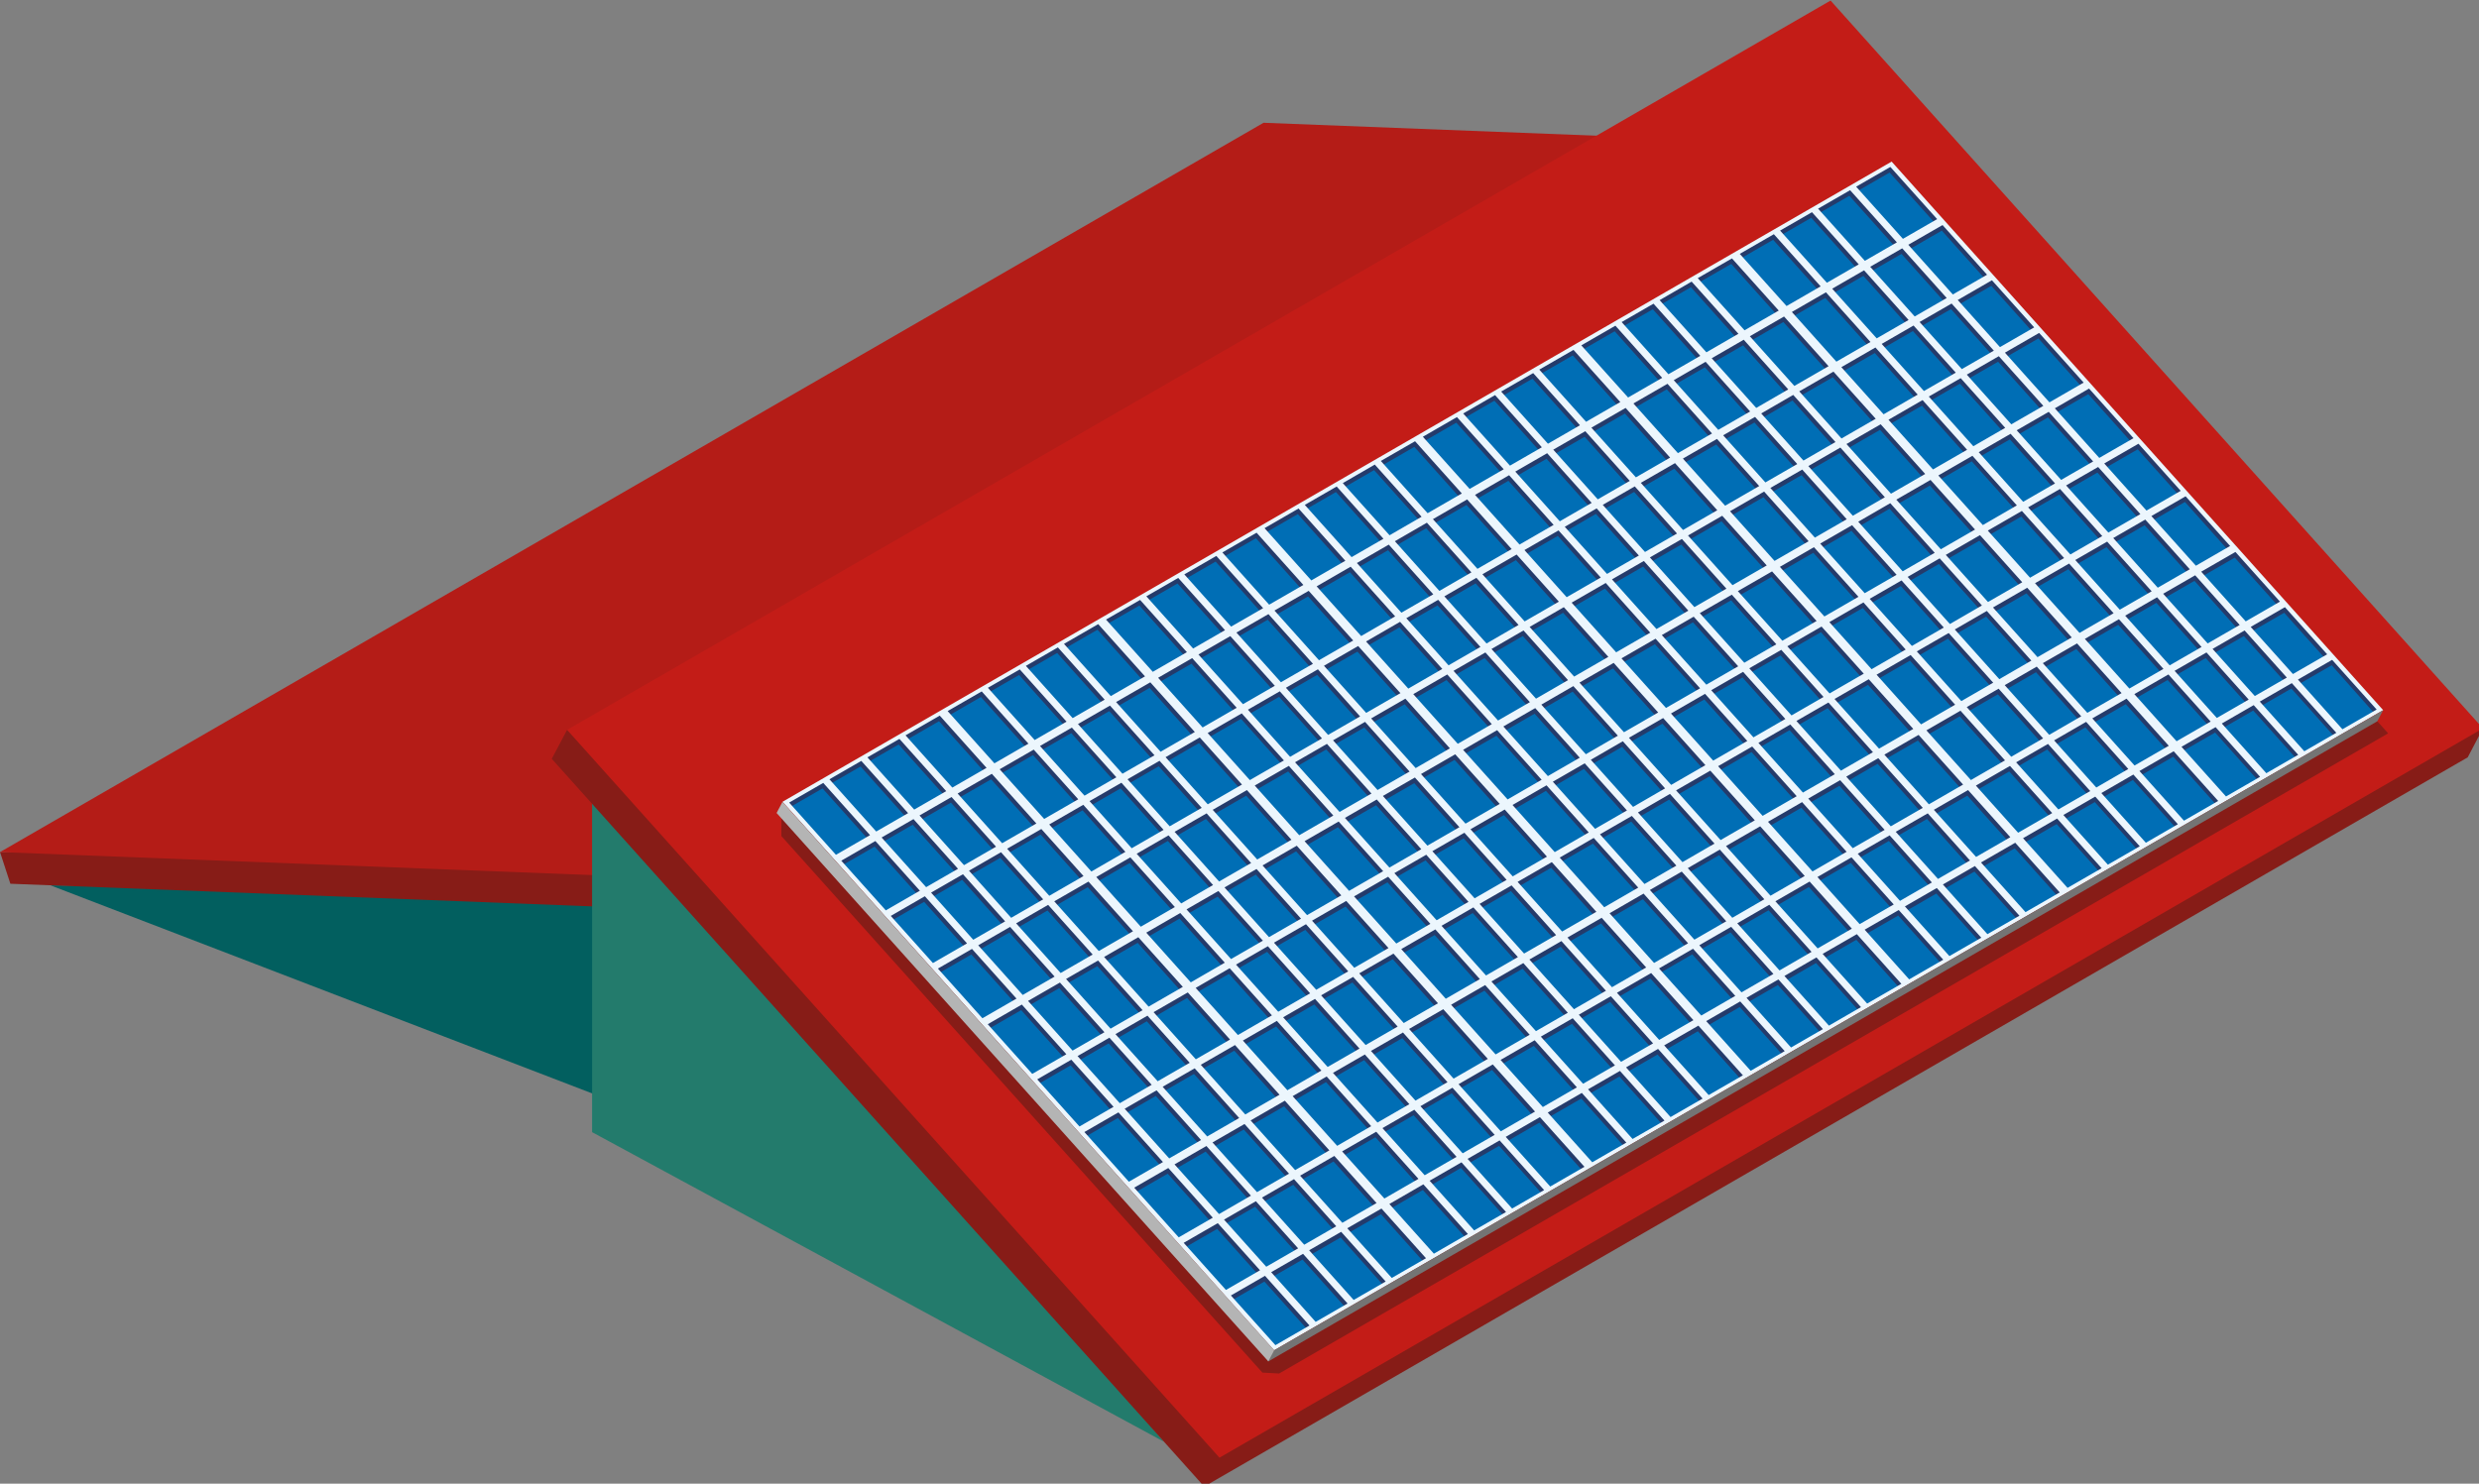 <?xml version="1.0" encoding="UTF-8" standalone="no"?>
<!-- Created with Inkscape (http://www.inkscape.org/) -->

<svg
   width="92.535mm"
   height="55.398mm"
   viewBox="0 0 92.535 55.398"
   version="1.1"
   id="svg5"
   inkscape:version="1.1 (c68e22c387, 2021-05-23)"
   sodipodi:docname="roof20D.svg"
   inkscape:export-filename="C:\Users\user pc\Desktop\bitmap.png"
   inkscape:export-xdpi="96"
   inkscape:export-ydpi="96"
   xmlns:inkscape="http://www.inkscape.org/namespaces/inkscape"
   xmlns:sodipodi="http://sodipodi.sourceforge.net/DTD/sodipodi-0.dtd"
   xmlns="http://www.w3.org/2000/svg"
   xmlns:svg="http://www.w3.org/2000/svg">
  <rect x="0" y="0" width="92.535" height="55.398" fill="#808080" stroke="none"/>
  <sodipodi:namedview
     id="namedview7"
     pagecolor="#ffffff"
     bordercolor="#666666"
     borderopacity="1.0"
     inkscape:pageshadow="2"
     inkscape:pageopacity="0.0"
     inkscape:pagecheckerboard="0"
     inkscape:document-units="mm"
     showgrid="false"
     fit-margin-top="0"
     fit-margin-left="0"
     fit-margin-right="0"
     fit-margin-bottom="0"
     inkscape:zoom="1.0482005"
     inkscape:cx="23.373391"
     inkscape:cy="315.30228"
     inkscape:window-width="1920"
     inkscape:window-height="1017"
     inkscape:window-x="-8"
     inkscape:window-y="-7"
     inkscape:window-maximized="1"
     inkscape:current-layer="g69496" />
  <defs
     id="defs2">
    <marker
       style="overflow:visible"
       id="Arrow1Lstart"
       refX="0"
       refY="0"
       orient="auto"
       inkscape:stockid="Arrow1Lstart"
       inkscape:isstock="true">
      <path
         transform="matrix(0.8,0,0,0.8,10,0)"
         style="fill:context-stroke;fill-rule:evenodd;stroke:context-stroke;stroke-width:1pt"
         d="M 0,0 5,-5 -12.5,0 5,5 Z"
         id="path79633" />
    </marker>
    <linearGradient
       id="gradient1"
       gradientUnits="userSpaceOnUse"
       x1="7.123"
       x2="87.695">
      <stop
         offset="0.836"
         stop-color="#F0D48E"
         id="stop1616" />
      <stop
         offset="1"
         stop-color="#D7C087"
         id="stop1618" />
    </linearGradient>
    <linearGradient
       id="gradient2"
       gradientUnits="objectBoundingBox"
       y1="0.486"
       x2="0.3"
       y2="0.232">
      <stop
         offset="0"
         stop-color="#A3A3A3"
         id="stop1621" />
      <stop
         offset="0.739"
         stop-color="gray"
         id="stop1623" />
    </linearGradient>
    <linearGradient
       id="gradient1-8"
       gradientUnits="userSpaceOnUse"
       x1="7.123"
       x2="87.695">
      <stop
         offset="0.836"
         stop-color="#F0D48E"
         id="stop1770" />
      <stop
         offset="1"
         stop-color="#D7C087"
         id="stop1772" />
    </linearGradient>
    <linearGradient
       id="gradient1-1"
       gradientUnits="userSpaceOnUse"
       x1="7.123"
       x2="87.695">
      <stop
         offset="0.836"
         stop-color="#F0D48E"
         id="stop38943" />
      <stop
         offset="1"
         stop-color="#D7C087"
         id="stop38945" />
    </linearGradient>
    <linearGradient
       id="gradient2-5"
       gradientUnits="objectBoundingBox"
       y1="0.486"
       x2="0.3"
       y2="0.232">
      <stop
         offset="0"
         stop-color="#A3A3A3"
         id="stop38948" />
      <stop
         offset="0.739"
         stop-color="gray"
         id="stop38950" />
    </linearGradient>
    <linearGradient
       id="gradient1-89"
       gradientUnits="userSpaceOnUse"
       x1="7.123"
       x2="87.695">
      <stop
         offset="0.836"
         stop-color="#F0D48E"
         id="stop39017" />
      <stop
         offset="1"
         stop-color="#D7C087"
         id="stop39019" />
    </linearGradient>
    <linearGradient
       id="gradient2-4"
       gradientUnits="userSpaceOnUse"
       y1="239.271"
       x2="59.036"
       y2="211.251"
       gradientTransform="scale(1.234,0.81)"
       x1="26.028">
      <stop
         offset="0"
         stop-color="#A3A3A3"
         id="stop39022" />
      <stop
         offset="0.739"
         stop-color="gray"
         id="stop39024" />
    </linearGradient>
    <linearGradient
       id="gradient1-18"
       gradientUnits="userSpaceOnUse"
       x1="7.123"
       x2="87.695">
      <stop
         offset="0.836"
         stop-color="#F0D48E"
         id="stop39099" />
      <stop
         offset="1"
         stop-color="#D7C087"
         id="stop39101" />
    </linearGradient>
    <linearGradient
       id="gradient1-6"
       gradientUnits="userSpaceOnUse"
       x1="7.123"
       x2="87.695">
      <stop
         offset="0.836"
         stop-color="#F0D48E"
         id="stop1616-2" />
      <stop
         offset="1"
         stop-color="#D7C087"
         id="stop1618-9" />
    </linearGradient>
    <linearGradient
       id="gradient2-0"
       gradientUnits="objectBoundingBox"
       y1="0.486"
       x2="0.3"
       y2="0.232">
      <stop
         offset="0"
         stop-color="#A3A3A3"
         id="stop1621-3" />
      <stop
         offset="0.739"
         stop-color="gray"
         id="stop1623-9" />
    </linearGradient>
    <linearGradient
       id="gradient1-8-7"
       gradientUnits="userSpaceOnUse"
       x1="7.123"
       x2="87.695">
      <stop
         offset="0.836"
         stop-color="#F0D48E"
         id="stop1770-6" />
      <stop
         offset="1"
         stop-color="#D7C087"
         id="stop1772-9" />
    </linearGradient>
    <linearGradient
       id="gradient1-1-2"
       gradientUnits="userSpaceOnUse"
       x1="7.123"
       x2="87.695">
      <stop
         offset="0.836"
         stop-color="#F0D48E"
         id="stop38943-0" />
      <stop
         offset="1"
         stop-color="#D7C087"
         id="stop38945-2" />
    </linearGradient>
    <linearGradient
       id="gradient2-5-1"
       gradientUnits="objectBoundingBox"
       y1="0.486"
       x2="0.3"
       y2="0.232">
      <stop
         offset="0"
         stop-color="#A3A3A3"
         id="stop38948-1" />
      <stop
         offset="0.739"
         stop-color="gray"
         id="stop38950-5" />
    </linearGradient>
    <linearGradient
       id="gradient1-89-4"
       gradientUnits="userSpaceOnUse"
       x1="7.123"
       x2="87.695">
      <stop
         offset="0.836"
         stop-color="#F0D48E"
         id="stop39017-5" />
      <stop
         offset="1"
         stop-color="#D7C087"
         id="stop39019-1" />
    </linearGradient>
    <linearGradient
       id="gradient1-18-7"
       gradientUnits="userSpaceOnUse"
       x1="7.123"
       x2="87.695">
      <stop
         offset="0.836"
         stop-color="#F0D48E"
         id="stop39099-8" />
      <stop
         offset="1"
         stop-color="#D7C087"
         id="stop39101-3" />
    </linearGradient>
    <linearGradient
       id="gradient1-7"
       gradientUnits="userSpaceOnUse"
       x1="7.123"
       x2="87.695">
      <stop
         offset="0.836"
         stop-color="#F0D48E"
         id="stop70456" />
      <stop
         offset="1"
         stop-color="#D7C087"
         id="stop70458" />
    </linearGradient>
    <linearGradient
       id="gradient2-7"
       gradientUnits="objectBoundingBox"
       y1="0.486"
       x2="0.3"
       y2="0.232">
      <stop
         offset="0"
         stop-color="#A3A3A3"
         id="stop70461" />
      <stop
         offset="0.739"
         stop-color="gray"
         id="stop70463" />
    </linearGradient>
    <linearGradient
       id="gradient1-187"
       gradientUnits="userSpaceOnUse"
       x1="7.123"
       x2="87.695">
      <stop
         offset="0.836"
         stop-color="#F0D48E"
         id="stop70610" />
      <stop
         offset="1"
         stop-color="#D7C087"
         id="stop70612" />
    </linearGradient>
    <linearGradient
       id="gradient1-0"
       gradientUnits="userSpaceOnUse"
       x1="7.123"
       x2="87.695">
      <stop
         offset="0.836"
         stop-color="#F0D48E"
         id="stop1616-4" />
      <stop
         offset="1"
         stop-color="#D7C087"
         id="stop1618-8" />
    </linearGradient>
    <linearGradient
       id="gradient2-6"
       gradientUnits="objectBoundingBox"
       y1="0.486"
       x2="0.3"
       y2="0.232">
      <stop
         offset="0"
         stop-color="#A3A3A3"
         id="stop1621-1" />
      <stop
         offset="0.739"
         stop-color="gray"
         id="stop1623-95" />
    </linearGradient>
    <linearGradient
       id="gradient1-8-9"
       gradientUnits="userSpaceOnUse"
       x1="7.123"
       x2="87.695">
      <stop
         offset="0.836"
         stop-color="#F0D48E"
         id="stop1770-0" />
      <stop
         offset="1"
         stop-color="#D7C087"
         id="stop1772-5" />
    </linearGradient>
    <linearGradient
       id="gradient1-1-24"
       gradientUnits="userSpaceOnUse"
       x1="7.123"
       x2="87.695">
      <stop
         offset="0.836"
         stop-color="#F0D48E"
         id="stop38943-2" />
      <stop
         offset="1"
         stop-color="#D7C087"
         id="stop38945-4" />
    </linearGradient>
    <linearGradient
       id="gradient2-5-4"
       gradientUnits="objectBoundingBox"
       y1="0.486"
       x2="0.3"
       y2="0.232">
      <stop
         offset="0"
         stop-color="#A3A3A3"
         id="stop38948-4" />
      <stop
         offset="0.739"
         stop-color="gray"
         id="stop38950-7" />
    </linearGradient>
    <linearGradient
       id="gradient1-89-3"
       gradientUnits="userSpaceOnUse"
       x1="7.123"
       x2="87.695">
      <stop
         offset="0.836"
         stop-color="#F0D48E"
         id="stop39017-1" />
      <stop
         offset="1"
         stop-color="#D7C087"
         id="stop39019-3" />
    </linearGradient>
    <linearGradient
       id="gradient1-18-3"
       gradientUnits="userSpaceOnUse"
       x1="7.123"
       x2="87.695">
      <stop
         offset="0.836"
         stop-color="#F0D48E"
         id="stop39099-9" />
      <stop
         offset="1"
         stop-color="#D7C087"
         id="stop39101-9" />
    </linearGradient>
    <linearGradient
       id="gradient1-67"
       gradientUnits="userSpaceOnUse"
       x1="7.123"
       x2="87.695">
      <stop
         offset="0.836"
         stop-color="#F0D48E"
         id="stop80562" />
      <stop
         offset="1"
         stop-color="#D7C087"
         id="stop80564" />
    </linearGradient>
    <marker
       style="overflow:visible"
       id="Arrow1Lstart-8"
       refX="0"
       refY="0"
       orient="auto"
       inkscape:stockid="Arrow1Lstart"
       inkscape:isstock="true">
      <path
         transform="matrix(0.8,0,0,0.8,10,0)"
         style="fill:context-stroke;fill-rule:evenodd;stroke:context-stroke;stroke-width:1pt"
         d="M 0,0 5,-5 -12.5,0 5,5 Z"
         id="path79633-6" />
    </marker>
    <linearGradient
       id="gradient1-63"
       gradientUnits="userSpaceOnUse"
       x1="7.123"
       x2="87.695">
      <stop
         offset="0.836"
         stop-color="#F0D48E"
         id="stop1616-8" />
      <stop
         offset="1"
         stop-color="#D7C087"
         id="stop1618-2" />
    </linearGradient>
    <linearGradient
       id="gradient2-04"
       gradientUnits="objectBoundingBox"
       y1="0.486"
       x2="0.3"
       y2="0.232">
      <stop
         offset="0"
         stop-color="#A3A3A3"
         id="stop1621-19" />
      <stop
         offset="0.739"
         stop-color="gray"
         id="stop1623-6" />
    </linearGradient>
    <linearGradient
       id="gradient1-8-6"
       gradientUnits="userSpaceOnUse"
       x1="7.123"
       x2="87.695">
      <stop
         offset="0.836"
         stop-color="#F0D48E"
         id="stop1770-2" />
      <stop
         offset="1"
         stop-color="#D7C087"
         id="stop1772-53" />
    </linearGradient>
    <linearGradient
       id="gradient1-1-0"
       gradientUnits="userSpaceOnUse"
       x1="7.123"
       x2="87.695">
      <stop
         offset="0.836"
         stop-color="#F0D48E"
         id="stop38943-7" />
      <stop
         offset="1"
         stop-color="#D7C087"
         id="stop38945-8" />
    </linearGradient>
    <linearGradient
       id="gradient2-5-19"
       gradientUnits="objectBoundingBox"
       y1="0.486"
       x2="0.3"
       y2="0.232">
      <stop
         offset="0"
         stop-color="#A3A3A3"
         id="stop38948-42" />
      <stop
         offset="0.739"
         stop-color="gray"
         id="stop38950-57" />
    </linearGradient>
    <linearGradient
       id="gradient1-89-5"
       gradientUnits="userSpaceOnUse"
       x1="7.123"
       x2="87.695">
      <stop
         offset="0.836"
         stop-color="#F0D48E"
         id="stop39017-4" />
      <stop
         offset="1"
         stop-color="#D7C087"
         id="stop39019-7" />
    </linearGradient>
    <linearGradient
       id="gradient1-18-4"
       gradientUnits="userSpaceOnUse"
       x1="7.123"
       x2="87.695">
      <stop
         offset="0.836"
         stop-color="#F0D48E"
         id="stop39099-82" />
      <stop
         offset="1"
         stop-color="#D7C087"
         id="stop39101-2" />
    </linearGradient>
    <linearGradient
       id="gradient1-6-8"
       gradientUnits="userSpaceOnUse"
       x1="7.123"
       x2="87.695">
      <stop
         offset="0.836"
         stop-color="#F0D48E"
         id="stop1616-2-5" />
      <stop
         offset="1"
         stop-color="#D7C087"
         id="stop1618-9-8" />
    </linearGradient>
    <linearGradient
       id="gradient2-0-7"
       gradientUnits="objectBoundingBox"
       y1="0.486"
       x2="0.3"
       y2="0.232">
      <stop
         offset="0"
         stop-color="#A3A3A3"
         id="stop1621-3-1" />
      <stop
         offset="0.739"
         stop-color="gray"
         id="stop1623-9-9" />
    </linearGradient>
    <linearGradient
       id="gradient1-8-7-5"
       gradientUnits="userSpaceOnUse"
       x1="7.123"
       x2="87.695">
      <stop
         offset="0.836"
         stop-color="#F0D48E"
         id="stop1770-6-7" />
      <stop
         offset="1"
         stop-color="#D7C087"
         id="stop1772-9-1" />
    </linearGradient>
    <linearGradient
       id="gradient1-1-2-1"
       gradientUnits="userSpaceOnUse"
       x1="7.123"
       x2="87.695">
      <stop
         offset="0.836"
         stop-color="#F0D48E"
         id="stop38943-0-7" />
      <stop
         offset="1"
         stop-color="#D7C087"
         id="stop38945-2-1" />
    </linearGradient>
    <linearGradient
       id="gradient2-5-1-4"
       gradientUnits="objectBoundingBox"
       y1="0.486"
       x2="0.3"
       y2="0.232">
      <stop
         offset="0"
         stop-color="#A3A3A3"
         id="stop38948-1-6" />
      <stop
         offset="0.739"
         stop-color="gray"
         id="stop38950-5-0" />
    </linearGradient>
    <linearGradient
       id="gradient1-89-4-2"
       gradientUnits="userSpaceOnUse"
       x1="7.123"
       x2="87.695">
      <stop
         offset="0.836"
         stop-color="#F0D48E"
         id="stop39017-5-1" />
      <stop
         offset="1"
         stop-color="#D7C087"
         id="stop39019-1-5" />
    </linearGradient>
    <linearGradient
       id="gradient1-18-7-1"
       gradientUnits="userSpaceOnUse"
       x1="7.123"
       x2="87.695">
      <stop
         offset="0.836"
         stop-color="#F0D48E"
         id="stop39099-8-8" />
      <stop
         offset="1"
         stop-color="#D7C087"
         id="stop39101-3-8" />
    </linearGradient>
    <linearGradient
       id="gradient1-7-7"
       gradientUnits="userSpaceOnUse"
       x1="7.123"
       x2="87.695">
      <stop
         offset="0.836"
         stop-color="#F0D48E"
         id="stop70456-1" />
      <stop
         offset="1"
         stop-color="#D7C087"
         id="stop70458-4" />
    </linearGradient>
    <linearGradient
       id="gradient2-7-9"
       gradientUnits="objectBoundingBox"
       y1="0.486"
       x2="0.3"
       y2="0.232">
      <stop
         offset="0"
         stop-color="#A3A3A3"
         id="stop70461-3" />
      <stop
         offset="0.739"
         stop-color="gray"
         id="stop70463-6" />
    </linearGradient>
    <linearGradient
       id="gradient1-187-3"
       gradientUnits="userSpaceOnUse"
       x1="7.123"
       x2="87.695">
      <stop
         offset="0.836"
         stop-color="#F0D48E"
         id="stop70610-1" />
      <stop
         offset="1"
         stop-color="#D7C087"
         id="stop70612-0" />
    </linearGradient>
    <linearGradient
       id="gradient1-0-5"
       gradientUnits="userSpaceOnUse"
       x1="7.123"
       x2="87.695">
      <stop
         offset="0.836"
         stop-color="#F0D48E"
         id="stop1616-4-6" />
      <stop
         offset="1"
         stop-color="#D7C087"
         id="stop1618-8-9" />
    </linearGradient>
    <linearGradient
       id="gradient2-6-5"
       gradientUnits="objectBoundingBox"
       y1="0.486"
       x2="0.3"
       y2="0.232">
      <stop
         offset="0"
         stop-color="#A3A3A3"
         id="stop1621-1-5" />
      <stop
         offset="0.739"
         stop-color="gray"
         id="stop1623-95-9" />
    </linearGradient>
    <linearGradient
       id="gradient1-8-9-5"
       gradientUnits="userSpaceOnUse"
       x1="7.123"
       x2="87.695">
      <stop
         offset="0.836"
         stop-color="#F0D48E"
         id="stop1770-0-0" />
      <stop
         offset="1"
         stop-color="#D7C087"
         id="stop1772-5-9" />
    </linearGradient>
    <linearGradient
       id="gradient1-1-24-3"
       gradientUnits="userSpaceOnUse"
       x1="7.123"
       x2="87.695">
      <stop
         offset="0.836"
         stop-color="#F0D48E"
         id="stop38943-2-0" />
      <stop
         offset="1"
         stop-color="#D7C087"
         id="stop38945-4-6" />
    </linearGradient>
    <linearGradient
       id="gradient2-5-4-3"
       gradientUnits="objectBoundingBox"
       y1="0.486"
       x2="0.3"
       y2="0.232">
      <stop
         offset="0"
         stop-color="#A3A3A3"
         id="stop38948-4-3" />
      <stop
         offset="0.739"
         stop-color="gray"
         id="stop38950-7-7" />
    </linearGradient>
    <linearGradient
       id="gradient1-89-3-0"
       gradientUnits="userSpaceOnUse"
       x1="7.123"
       x2="87.695">
      <stop
         offset="0.836"
         stop-color="#F0D48E"
         id="stop39017-1-2" />
      <stop
         offset="1"
         stop-color="#D7C087"
         id="stop39019-3-2" />
    </linearGradient>
    <linearGradient
       id="gradient1-18-3-8"
       gradientUnits="userSpaceOnUse"
       x1="7.123"
       x2="87.695">
      <stop
         offset="0.836"
         stop-color="#F0D48E"
         id="stop39099-9-3" />
      <stop
         offset="1"
         stop-color="#D7C087"
         id="stop39101-9-4" />
    </linearGradient>
    <marker
       style="overflow:visible"
       id="Arrow1Lstart-1"
       refX="0"
       refY="0"
       orient="auto"
       inkscape:stockid="Arrow1Lstart"
       inkscape:isstock="true">
      <path
         transform="matrix(0.8,0,0,0.8,10,0)"
         style="fill:context-stroke;fill-rule:evenodd;stroke:context-stroke;stroke-width:1pt"
         d="M 0,0 5,-5 -12.5,0 5,5 Z"
         id="path79633-1" />
    </marker>
    <linearGradient
       id="gradient1-2"
       gradientUnits="userSpaceOnUse"
       x1="7.123"
       x2="87.695">
      <stop
         offset="0.836"
         stop-color="#F0D48E"
         id="stop1616-9" />
      <stop
         offset="1"
         stop-color="#D7C087"
         id="stop1618-5" />
    </linearGradient>
    <linearGradient
       id="gradient2-3"
       gradientUnits="objectBoundingBox"
       y1="0.486"
       x2="0.3"
       y2="0.232">
      <stop
         offset="0"
         stop-color="#A3A3A3"
         id="stop1621-2" />
      <stop
         offset="0.739"
         stop-color="gray"
         id="stop1623-65" />
    </linearGradient>
    <linearGradient
       id="gradient1-8-4"
       gradientUnits="userSpaceOnUse"
       x1="7.123"
       x2="87.695">
      <stop
         offset="0.836"
         stop-color="#F0D48E"
         id="stop1770-3" />
      <stop
         offset="1"
         stop-color="#D7C087"
         id="stop1772-7" />
    </linearGradient>
    <linearGradient
       id="gradient1-1-4"
       gradientUnits="userSpaceOnUse"
       x1="7.123"
       x2="87.695">
      <stop
         offset="0.836"
         stop-color="#F0D48E"
         id="stop38943-1" />
      <stop
         offset="1"
         stop-color="#D7C087"
         id="stop38945-6" />
    </linearGradient>
    <linearGradient
       id="gradient2-5-42"
       gradientUnits="objectBoundingBox"
       y1="0.486"
       x2="0.3"
       y2="0.232">
      <stop
         offset="0"
         stop-color="#A3A3A3"
         id="stop38948-5" />
      <stop
         offset="0.739"
         stop-color="gray"
         id="stop38950-6" />
    </linearGradient>
    <linearGradient
       id="gradient1-89-38"
       gradientUnits="userSpaceOnUse"
       x1="7.123"
       x2="87.695">
      <stop
         offset="0.836"
         stop-color="#F0D48E"
         id="stop39017-3" />
      <stop
         offset="1"
         stop-color="#D7C087"
         id="stop39019-0" />
    </linearGradient>
    <linearGradient
       id="gradient1-18-5"
       gradientUnits="userSpaceOnUse"
       x1="7.123"
       x2="87.695">
      <stop
         offset="0.836"
         stop-color="#F0D48E"
         id="stop39099-84" />
      <stop
         offset="1"
         stop-color="#D7C087"
         id="stop39101-96" />
    </linearGradient>
    <linearGradient
       id="gradient1-6-6"
       gradientUnits="userSpaceOnUse"
       x1="7.123"
       x2="87.695">
      <stop
         offset="0.836"
         stop-color="#F0D48E"
         id="stop1616-2-2" />
      <stop
         offset="1"
         stop-color="#D7C087"
         id="stop1618-9-0" />
    </linearGradient>
    <linearGradient
       id="gradient2-0-0"
       gradientUnits="objectBoundingBox"
       y1="0.486"
       x2="0.3"
       y2="0.232">
      <stop
         offset="0"
         stop-color="#A3A3A3"
         id="stop1621-3-9" />
      <stop
         offset="0.739"
         stop-color="gray"
         id="stop1623-9-7" />
    </linearGradient>
    <linearGradient
       id="gradient1-8-7-9"
       gradientUnits="userSpaceOnUse"
       x1="7.123"
       x2="87.695">
      <stop
         offset="0.836"
         stop-color="#F0D48E"
         id="stop1770-6-3" />
      <stop
         offset="1"
         stop-color="#D7C087"
         id="stop1772-9-8" />
    </linearGradient>
    <linearGradient
       id="gradient1-1-2-3"
       gradientUnits="userSpaceOnUse"
       x1="7.123"
       x2="87.695">
      <stop
         offset="0.836"
         stop-color="#F0D48E"
         id="stop38943-0-1" />
      <stop
         offset="1"
         stop-color="#D7C087"
         id="stop38945-2-5" />
    </linearGradient>
    <linearGradient
       id="gradient2-5-1-3"
       gradientUnits="objectBoundingBox"
       y1="0.486"
       x2="0.3"
       y2="0.232">
      <stop
         offset="0"
         stop-color="#A3A3A3"
         id="stop38948-1-2" />
      <stop
         offset="0.739"
         stop-color="gray"
         id="stop38950-5-3" />
    </linearGradient>
    <linearGradient
       id="gradient1-89-4-8"
       gradientUnits="userSpaceOnUse"
       x1="7.123"
       x2="87.695">
      <stop
         offset="0.836"
         stop-color="#F0D48E"
         id="stop39017-5-6" />
      <stop
         offset="1"
         stop-color="#D7C087"
         id="stop39019-1-2" />
    </linearGradient>
    <linearGradient
       id="gradient1-18-7-8"
       gradientUnits="userSpaceOnUse"
       x1="7.123"
       x2="87.695">
      <stop
         offset="0.836"
         stop-color="#F0D48E"
         id="stop39099-8-0" />
      <stop
         offset="1"
         stop-color="#D7C087"
         id="stop39101-3-1" />
    </linearGradient>
    <linearGradient
       id="gradient1-7-1"
       gradientUnits="userSpaceOnUse"
       x1="7.123"
       x2="87.695">
      <stop
         offset="0.836"
         stop-color="#F0D48E"
         id="stop70456-8" />
      <stop
         offset="1"
         stop-color="#D7C087"
         id="stop70458-6" />
    </linearGradient>
    <linearGradient
       id="gradient2-7-5"
       gradientUnits="objectBoundingBox"
       y1="0.486"
       x2="0.3"
       y2="0.232">
      <stop
         offset="0"
         stop-color="#A3A3A3"
         id="stop70461-6" />
      <stop
         offset="0.739"
         stop-color="gray"
         id="stop70463-5" />
    </linearGradient>
    <linearGradient
       id="gradient1-187-8"
       gradientUnits="userSpaceOnUse"
       x1="7.123"
       x2="87.695">
      <stop
         offset="0.836"
         stop-color="#F0D48E"
         id="stop70610-7" />
      <stop
         offset="1"
         stop-color="#D7C087"
         id="stop70612-2" />
    </linearGradient>
    <linearGradient
       id="gradient1-0-4"
       gradientUnits="userSpaceOnUse"
       x1="7.123"
       x2="87.695">
      <stop
         offset="0.836"
         stop-color="#F0D48E"
         id="stop1616-4-8" />
      <stop
         offset="1"
         stop-color="#D7C087"
         id="stop1618-8-6" />
    </linearGradient>
    <linearGradient
       id="gradient2-6-3"
       gradientUnits="objectBoundingBox"
       y1="0.486"
       x2="0.3"
       y2="0.232">
      <stop
         offset="0"
         stop-color="#A3A3A3"
         id="stop1621-1-6" />
      <stop
         offset="0.739"
         stop-color="gray"
         id="stop1623-95-5" />
    </linearGradient>
    <linearGradient
       id="gradient1-8-9-9"
       gradientUnits="userSpaceOnUse"
       x1="7.123"
       x2="87.695">
      <stop
         offset="0.836"
         stop-color="#F0D48E"
         id="stop1770-0-8" />
      <stop
         offset="1"
         stop-color="#D7C087"
         id="stop1772-5-3" />
    </linearGradient>
    <linearGradient
       id="gradient1-1-24-4"
       gradientUnits="userSpaceOnUse"
       x1="7.123"
       x2="87.695">
      <stop
         offset="0.836"
         stop-color="#F0D48E"
         id="stop38943-2-5" />
      <stop
         offset="1"
         stop-color="#D7C087"
         id="stop38945-4-9" />
    </linearGradient>
    <linearGradient
       id="gradient2-5-4-7"
       gradientUnits="objectBoundingBox"
       y1="0.486"
       x2="0.3"
       y2="0.232">
      <stop
         offset="0"
         stop-color="#A3A3A3"
         id="stop38948-4-33" />
      <stop
         offset="0.739"
         stop-color="gray"
         id="stop38950-7-77" />
    </linearGradient>
    <linearGradient
       id="gradient1-89-3-4"
       gradientUnits="userSpaceOnUse"
       x1="7.123"
       x2="87.695">
      <stop
         offset="0.836"
         stop-color="#F0D48E"
         id="stop39017-1-1" />
      <stop
         offset="1"
         stop-color="#D7C087"
         id="stop39019-3-5" />
    </linearGradient>
    <linearGradient
       id="gradient1-18-3-1"
       gradientUnits="userSpaceOnUse"
       x1="7.123"
       x2="87.695">
      <stop
         offset="0.836"
         stop-color="#F0D48E"
         id="stop39099-9-5" />
      <stop
         offset="1"
         stop-color="#D7C087"
         id="stop39101-9-6" />
    </linearGradient>
    <linearGradient
       id="gradient1-71"
       gradientUnits="userSpaceOnUse"
       x1="7.123"
       x2="87.695">
      <stop
         offset="0.836"
         stop-color="#F0D48E"
         id="stop97301" />
      <stop
         offset="1"
         stop-color="#D7C087"
         id="stop97303" />
    </linearGradient>
    <linearGradient
       id="gradient2-08"
       gradientUnits="objectBoundingBox"
       y1="0.486"
       x2="0.3"
       y2="0.232">
      <stop
         offset="0"
         stop-color="#A3A3A3"
         id="stop97306" />
      <stop
         offset="0.739"
         stop-color="gray"
         id="stop97308" />
    </linearGradient>
    <marker
       style="overflow:visible"
       id="Arrow1Lstart-0"
       refX="0"
       refY="0"
       orient="auto"
       inkscape:stockid="Arrow1Lstart"
       inkscape:isstock="true">
      <path
         transform="matrix(0.8,0,0,0.8,10,0)"
         style="fill:context-stroke;fill-rule:evenodd;stroke:context-stroke;stroke-width:1pt"
         d="M 0,0 5,-5 -12.5,0 5,5 Z"
         id="path79633-8" />
    </marker>
    <linearGradient
       id="gradient1-29"
       gradientUnits="userSpaceOnUse"
       x1="7.123"
       x2="87.695">
      <stop
         offset="0.836"
         stop-color="#F0D48E"
         id="stop1616-41" />
      <stop
         offset="1"
         stop-color="#D7C087"
         id="stop1618-57" />
    </linearGradient>
    <linearGradient
       id="gradient2-38"
       gradientUnits="objectBoundingBox"
       y1="0.486"
       x2="0.3"
       y2="0.232">
      <stop
         offset="0"
         stop-color="#A3A3A3"
         id="stop1621-9" />
      <stop
         offset="0.739"
         stop-color="gray"
         id="stop1623-66" />
    </linearGradient>
    <linearGradient
       id="gradient1-8-2"
       gradientUnits="userSpaceOnUse"
       x1="7.123"
       x2="87.695">
      <stop
         offset="0.836"
         stop-color="#F0D48E"
         id="stop1770-35" />
      <stop
         offset="1"
         stop-color="#D7C087"
         id="stop1772-77" />
    </linearGradient>
    <linearGradient
       id="gradient1-1-3"
       gradientUnits="userSpaceOnUse"
       x1="7.123"
       x2="87.695">
      <stop
         offset="0.836"
         stop-color="#F0D48E"
         id="stop38943-3" />
      <stop
         offset="1"
         stop-color="#D7C087"
         id="stop38945-7" />
    </linearGradient>
    <linearGradient
       id="gradient2-5-5"
       gradientUnits="objectBoundingBox"
       y1="0.486"
       x2="0.3"
       y2="0.232">
      <stop
         offset="0"
         stop-color="#A3A3A3"
         id="stop38948-2" />
      <stop
         offset="0.739"
         stop-color="gray"
         id="stop38950-3" />
    </linearGradient>
    <linearGradient
       id="gradient1-89-2"
       gradientUnits="userSpaceOnUse"
       x1="7.123"
       x2="87.695">
      <stop
         offset="0.836"
         stop-color="#F0D48E"
         id="stop39017-0" />
      <stop
         offset="1"
         stop-color="#D7C087"
         id="stop39019-8" />
    </linearGradient>
    <linearGradient
       id="gradient1-18-2"
       gradientUnits="userSpaceOnUse"
       x1="7.123"
       x2="87.695">
      <stop
         offset="0.836"
         stop-color="#F0D48E"
         id="stop39099-7" />
      <stop
         offset="1"
         stop-color="#D7C087"
         id="stop39101-0" />
    </linearGradient>
    <linearGradient
       id="gradient1-6-9"
       gradientUnits="userSpaceOnUse"
       x1="7.123"
       x2="87.695">
      <stop
         offset="0.836"
         stop-color="#F0D48E"
         id="stop1616-2-7" />
      <stop
         offset="1"
         stop-color="#D7C087"
         id="stop1618-9-2" />
    </linearGradient>
    <linearGradient
       id="gradient2-0-6"
       gradientUnits="objectBoundingBox"
       y1="0.486"
       x2="0.3"
       y2="0.232">
      <stop
         offset="0"
         stop-color="#A3A3A3"
         id="stop1621-3-0" />
      <stop
         offset="0.739"
         stop-color="gray"
         id="stop1623-9-2" />
    </linearGradient>
    <linearGradient
       id="gradient1-8-7-2"
       gradientUnits="userSpaceOnUse"
       x1="7.123"
       x2="87.695">
      <stop
         offset="0.836"
         stop-color="#F0D48E"
         id="stop1770-6-0" />
      <stop
         offset="1"
         stop-color="#D7C087"
         id="stop1772-9-2" />
    </linearGradient>
    <linearGradient
       id="gradient1-1-2-31"
       gradientUnits="userSpaceOnUse"
       x1="7.123"
       x2="87.695">
      <stop
         offset="0.836"
         stop-color="#F0D48E"
         id="stop38943-0-6" />
      <stop
         offset="1"
         stop-color="#D7C087"
         id="stop38945-2-8" />
    </linearGradient>
    <linearGradient
       id="gradient2-5-1-8"
       gradientUnits="objectBoundingBox"
       y1="0.486"
       x2="0.3"
       y2="0.232">
      <stop
         offset="0"
         stop-color="#A3A3A3"
         id="stop38948-1-7" />
      <stop
         offset="0.739"
         stop-color="gray"
         id="stop38950-5-2" />
    </linearGradient>
    <linearGradient
       id="gradient1-89-4-87"
       gradientUnits="userSpaceOnUse"
       x1="7.123"
       x2="87.695">
      <stop
         offset="0.836"
         stop-color="#F0D48E"
         id="stop39017-5-2" />
      <stop
         offset="1"
         stop-color="#D7C087"
         id="stop39019-1-4" />
    </linearGradient>
    <linearGradient
       id="gradient1-18-7-6"
       gradientUnits="userSpaceOnUse"
       x1="7.123"
       x2="87.695">
      <stop
         offset="0.836"
         stop-color="#F0D48E"
         id="stop39099-8-5" />
      <stop
         offset="1"
         stop-color="#D7C087"
         id="stop39101-3-4" />
    </linearGradient>
    <linearGradient
       id="gradient1-7-5"
       gradientUnits="userSpaceOnUse"
       x1="7.123"
       x2="87.695">
      <stop
         offset="0.836"
         stop-color="#F0D48E"
         id="stop70456-7" />
      <stop
         offset="1"
         stop-color="#D7C087"
         id="stop70458-8" />
    </linearGradient>
    <linearGradient
       id="gradient2-7-50"
       gradientUnits="objectBoundingBox"
       y1="0.486"
       x2="0.3"
       y2="0.232">
      <stop
         offset="0"
         stop-color="#A3A3A3"
         id="stop70461-62" />
      <stop
         offset="0.739"
         stop-color="gray"
         id="stop70463-0" />
    </linearGradient>
    <linearGradient
       id="gradient1-187-4"
       gradientUnits="userSpaceOnUse"
       x1="7.123"
       x2="87.695">
      <stop
         offset="0.836"
         stop-color="#F0D48E"
         id="stop70610-6" />
      <stop
         offset="1"
         stop-color="#D7C087"
         id="stop70612-6" />
    </linearGradient>
    <linearGradient
       id="gradient1-0-6"
       gradientUnits="userSpaceOnUse"
       x1="7.123"
       x2="87.695">
      <stop
         offset="0.836"
         stop-color="#F0D48E"
         id="stop1616-4-4" />
      <stop
         offset="1"
         stop-color="#D7C087"
         id="stop1618-8-7" />
    </linearGradient>
    <linearGradient
       id="gradient2-6-38"
       gradientUnits="objectBoundingBox"
       y1="0.486"
       x2="0.3"
       y2="0.232">
      <stop
         offset="0"
         stop-color="#A3A3A3"
         id="stop1621-1-2" />
      <stop
         offset="0.739"
         stop-color="gray"
         id="stop1623-95-52" />
    </linearGradient>
    <linearGradient
       id="gradient1-8-9-7"
       gradientUnits="userSpaceOnUse"
       x1="7.123"
       x2="87.695">
      <stop
         offset="0.836"
         stop-color="#F0D48E"
         id="stop1770-0-5" />
      <stop
         offset="1"
         stop-color="#D7C087"
         id="stop1772-5-2" />
    </linearGradient>
    <linearGradient
       id="gradient1-1-24-5"
       gradientUnits="userSpaceOnUse"
       x1="7.123"
       x2="87.695">
      <stop
         offset="0.836"
         stop-color="#F0D48E"
         id="stop38943-2-1" />
      <stop
         offset="1"
         stop-color="#D7C087"
         id="stop38945-4-5" />
    </linearGradient>
    <linearGradient
       id="gradient2-5-4-37"
       gradientUnits="objectBoundingBox"
       y1="0.486"
       x2="0.3"
       y2="0.232">
      <stop
         offset="0"
         stop-color="#A3A3A3"
         id="stop38948-4-32" />
      <stop
         offset="0.739"
         stop-color="gray"
         id="stop38950-7-3" />
    </linearGradient>
    <linearGradient
       id="gradient1-89-3-8"
       gradientUnits="userSpaceOnUse"
       x1="7.123"
       x2="87.695">
      <stop
         offset="0.836"
         stop-color="#F0D48E"
         id="stop39017-1-10" />
      <stop
         offset="1"
         stop-color="#D7C087"
         id="stop39019-3-3" />
    </linearGradient>
    <linearGradient
       id="gradient1-18-3-4"
       gradientUnits="userSpaceOnUse"
       x1="7.123"
       x2="87.695">
      <stop
         offset="0.836"
         stop-color="#F0D48E"
         id="stop39099-9-9" />
      <stop
         offset="1"
         stop-color="#D7C087"
         id="stop39101-9-60" />
    </linearGradient>
    <linearGradient
       id="gradient1-67-4"
       gradientUnits="userSpaceOnUse"
       x1="7.123"
       x2="87.695">
      <stop
         offset="0.836"
         stop-color="#F0D48E"
         id="stop80562-5" />
      <stop
         offset="1"
         stop-color="#D7C087"
         id="stop80564-8" />
    </linearGradient>
    <linearGradient
       id="gradient1-9"
       gradientUnits="userSpaceOnUse"
       x1="7.123"
       x2="87.695">
      <stop
         offset="0.836"
         stop-color="#F0D48E"
         id="stop99981" />
      <stop
         offset="1"
         stop-color="#D7C087"
         id="stop99983" />
    </linearGradient>
    <linearGradient
       id="gradient2-32"
       gradientUnits="objectBoundingBox"
       y1="0.486"
       x2="0.3"
       y2="0.232">
      <stop
         offset="0"
         stop-color="#A3A3A3"
         id="stop99986" />
      <stop
         offset="0.739"
         stop-color="gray"
         id="stop99988" />
    </linearGradient>
    <marker
       style="overflow:visible"
       id="Arrow1Lstart-7"
       refX="0"
       refY="0"
       orient="auto"
       inkscape:stockid="Arrow1Lstart"
       inkscape:isstock="true">
      <path
         transform="matrix(0.8,0,0,0.8,10,0)"
         style="fill:context-stroke;fill-rule:evenodd;stroke:context-stroke;stroke-width:1pt"
         d="M 0,0 5,-5 -12.5,0 5,5 Z"
         id="path79633-3" />
    </marker>
    <linearGradient
       id="gradient1-4"
       gradientUnits="userSpaceOnUse"
       x1="7.123"
       x2="87.695">
      <stop
         offset="0.836"
         stop-color="#F0D48E"
         id="stop1616-1" />
      <stop
         offset="1"
         stop-color="#D7C087"
         id="stop1618-1" />
    </linearGradient>
    <linearGradient
       id="gradient2-329"
       gradientUnits="objectBoundingBox"
       y1="0.486"
       x2="0.3"
       y2="0.232">
      <stop
         offset="0"
         stop-color="#A3A3A3"
         id="stop1621-5" />
      <stop
         offset="0.739"
         stop-color="gray"
         id="stop1623-8" />
    </linearGradient>
    <linearGradient
       id="gradient1-8-96"
       gradientUnits="userSpaceOnUse"
       x1="7.123"
       x2="87.695">
      <stop
         offset="0.836"
         stop-color="#F0D48E"
         id="stop1770-7" />
      <stop
         offset="1"
         stop-color="#D7C087"
         id="stop1772-6" />
    </linearGradient>
    <linearGradient
       id="gradient1-1-9"
       gradientUnits="userSpaceOnUse"
       x1="7.123"
       x2="87.695">
      <stop
         offset="0.836"
         stop-color="#F0D48E"
         id="stop38943-9" />
      <stop
         offset="1"
         stop-color="#D7C087"
         id="stop38945-1" />
    </linearGradient>
    <linearGradient
       id="gradient2-5-6"
       gradientUnits="objectBoundingBox"
       y1="0.486"
       x2="0.3"
       y2="0.232">
      <stop
         offset="0"
         stop-color="#A3A3A3"
         id="stop38948-17" />
      <stop
         offset="0.739"
         stop-color="gray"
         id="stop38950-4" />
    </linearGradient>
    <linearGradient
       id="gradient1-89-9"
       gradientUnits="userSpaceOnUse"
       x1="7.123"
       x2="87.695">
      <stop
         offset="0.836"
         stop-color="#F0D48E"
         id="stop39017-7" />
      <stop
         offset="1"
         stop-color="#D7C087"
         id="stop39019-10" />
    </linearGradient>
    <linearGradient
       id="gradient1-18-20"
       gradientUnits="userSpaceOnUse"
       x1="7.123"
       x2="87.695">
      <stop
         offset="0.836"
         stop-color="#F0D48E"
         id="stop39099-0" />
      <stop
         offset="1"
         stop-color="#D7C087"
         id="stop39101-29" />
    </linearGradient>
    <linearGradient
       id="gradient1-6-69"
       gradientUnits="userSpaceOnUse"
       x1="7.123"
       x2="87.695">
      <stop
         offset="0.836"
         stop-color="#F0D48E"
         id="stop1616-2-3" />
      <stop
         offset="1"
         stop-color="#D7C087"
         id="stop1618-9-6" />
    </linearGradient>
    <linearGradient
       id="gradient2-0-75"
       gradientUnits="objectBoundingBox"
       y1="0.486"
       x2="0.3"
       y2="0.232">
      <stop
         offset="0"
         stop-color="#A3A3A3"
         id="stop1621-3-08" />
      <stop
         offset="0.739"
         stop-color="gray"
         id="stop1623-9-73" />
    </linearGradient>
    <linearGradient
       id="gradient1-8-7-4"
       gradientUnits="userSpaceOnUse"
       x1="7.123"
       x2="87.695">
      <stop
         offset="0.836"
         stop-color="#F0D48E"
         id="stop1770-6-1" />
      <stop
         offset="1"
         stop-color="#D7C087"
         id="stop1772-9-27" />
    </linearGradient>
    <linearGradient
       id="gradient1-1-2-0"
       gradientUnits="userSpaceOnUse"
       x1="7.123"
       x2="87.695">
      <stop
         offset="0.836"
         stop-color="#F0D48E"
         id="stop38943-0-9" />
      <stop
         offset="1"
         stop-color="#D7C087"
         id="stop38945-2-9" />
    </linearGradient>
    <linearGradient
       id="gradient2-5-1-1"
       gradientUnits="objectBoundingBox"
       y1="0.486"
       x2="0.3"
       y2="0.232">
      <stop
         offset="0"
         stop-color="#A3A3A3"
         id="stop38948-1-3" />
      <stop
         offset="0.739"
         stop-color="gray"
         id="stop38950-5-9" />
    </linearGradient>
    <linearGradient
       id="gradient1-89-4-86"
       gradientUnits="userSpaceOnUse"
       x1="7.123"
       x2="87.695">
      <stop
         offset="0.836"
         stop-color="#F0D48E"
         id="stop39017-5-24" />
      <stop
         offset="1"
         stop-color="#D7C087"
         id="stop39019-1-9" />
    </linearGradient>
    <linearGradient
       id="gradient1-18-7-2"
       gradientUnits="userSpaceOnUse"
       x1="7.123"
       x2="87.695">
      <stop
         offset="0.836"
         stop-color="#F0D48E"
         id="stop39099-8-7" />
      <stop
         offset="1"
         stop-color="#D7C087"
         id="stop39101-3-5" />
    </linearGradient>
    <linearGradient
       id="gradient1-7-3"
       gradientUnits="userSpaceOnUse"
       x1="7.123"
       x2="87.695">
      <stop
         offset="0.836"
         stop-color="#F0D48E"
         id="stop70456-5" />
      <stop
         offset="1"
         stop-color="#D7C087"
         id="stop70458-5" />
    </linearGradient>
    <linearGradient
       id="gradient2-7-6"
       gradientUnits="objectBoundingBox"
       y1="0.486"
       x2="0.3"
       y2="0.232">
      <stop
         offset="0"
         stop-color="#A3A3A3"
         id="stop70461-2" />
      <stop
         offset="0.739"
         stop-color="gray"
         id="stop70463-3" />
    </linearGradient>
    <linearGradient
       id="gradient1-187-80"
       gradientUnits="userSpaceOnUse"
       x1="7.123"
       x2="87.695">
      <stop
         offset="0.836"
         stop-color="#F0D48E"
         id="stop70610-0" />
      <stop
         offset="1"
         stop-color="#D7C087"
         id="stop70612-7" />
    </linearGradient>
    <linearGradient
       id="gradient1-0-59"
       gradientUnits="userSpaceOnUse"
       x1="7.123"
       x2="87.695">
      <stop
         offset="0.836"
         stop-color="#F0D48E"
         id="stop1616-4-1" />
      <stop
         offset="1"
         stop-color="#D7C087"
         id="stop1618-8-97" />
    </linearGradient>
    <linearGradient
       id="gradient2-6-4"
       gradientUnits="objectBoundingBox"
       y1="0.486"
       x2="0.3"
       y2="0.232">
      <stop
         offset="0"
         stop-color="#A3A3A3"
         id="stop1621-1-9" />
      <stop
         offset="0.739"
         stop-color="gray"
         id="stop1623-95-7" />
    </linearGradient>
    <linearGradient
       id="gradient1-8-9-1"
       gradientUnits="userSpaceOnUse"
       x1="7.123"
       x2="87.695">
      <stop
         offset="0.836"
         stop-color="#F0D48E"
         id="stop1770-0-3" />
      <stop
         offset="1"
         stop-color="#D7C087"
         id="stop1772-5-5" />
    </linearGradient>
    <linearGradient
       id="gradient1-1-24-9"
       gradientUnits="userSpaceOnUse"
       x1="7.123"
       x2="87.695">
      <stop
         offset="0.836"
         stop-color="#F0D48E"
         id="stop38943-2-7" />
      <stop
         offset="1"
         stop-color="#D7C087"
         id="stop38945-4-4" />
    </linearGradient>
    <linearGradient
       id="gradient2-5-4-0"
       gradientUnits="objectBoundingBox"
       y1="0.486"
       x2="0.3"
       y2="0.232">
      <stop
         offset="0"
         stop-color="#A3A3A3"
         id="stop38948-4-5" />
      <stop
         offset="0.739"
         stop-color="gray"
         id="stop38950-7-0" />
    </linearGradient>
    <linearGradient
       id="gradient1-89-3-2"
       gradientUnits="userSpaceOnUse"
       x1="7.123"
       x2="87.695">
      <stop
         offset="0.836"
         stop-color="#F0D48E"
         id="stop39017-1-4" />
      <stop
         offset="1"
         stop-color="#D7C087"
         id="stop39019-3-22" />
    </linearGradient>
    <linearGradient
       id="gradient1-18-3-83"
       gradientUnits="userSpaceOnUse"
       x1="7.123"
       x2="87.695">
      <stop
         offset="0.836"
         stop-color="#F0D48E"
         id="stop39099-9-8" />
      <stop
         offset="1"
         stop-color="#D7C087"
         id="stop39101-9-2" />
    </linearGradient>
    <linearGradient
       id="gradient1-67-8"
       gradientUnits="userSpaceOnUse"
       x1="7.123"
       x2="87.695">
      <stop
         offset="0.836"
         stop-color="#F0D48E"
         id="stop80562-52" />
      <stop
         offset="1"
         stop-color="#D7C087"
         id="stop80564-0" />
    </linearGradient>
    <marker
       style="overflow:visible"
       id="Arrow1Lstart-8-0"
       refX="0"
       refY="0"
       orient="auto"
       inkscape:stockid="Arrow1Lstart"
       inkscape:isstock="true">
      <path
         transform="matrix(0.8,0,0,0.8,10,0)"
         style="fill:context-stroke;fill-rule:evenodd;stroke:context-stroke;stroke-width:1pt"
         d="M 0,0 5,-5 -12.5,0 5,5 Z"
         id="path79633-6-8" />
    </marker>
    <linearGradient
       id="gradient1-63-1"
       gradientUnits="userSpaceOnUse"
       x1="7.123"
       x2="87.695">
      <stop
         offset="0.836"
         stop-color="#F0D48E"
         id="stop1616-8-2" />
      <stop
         offset="1"
         stop-color="#D7C087"
         id="stop1618-2-5" />
    </linearGradient>
    <linearGradient
       id="gradient2-04-0"
       gradientUnits="objectBoundingBox"
       y1="0.486"
       x2="0.3"
       y2="0.232">
      <stop
         offset="0"
         stop-color="#A3A3A3"
         id="stop1621-19-1" />
      <stop
         offset="0.739"
         stop-color="gray"
         id="stop1623-6-6" />
    </linearGradient>
    <linearGradient
       id="gradient1-8-6-1"
       gradientUnits="userSpaceOnUse"
       x1="7.123"
       x2="87.695">
      <stop
         offset="0.836"
         stop-color="#F0D48E"
         id="stop1770-2-7" />
      <stop
         offset="1"
         stop-color="#D7C087"
         id="stop1772-53-4" />
    </linearGradient>
    <linearGradient
       id="gradient1-1-0-4"
       gradientUnits="userSpaceOnUse"
       x1="7.123"
       x2="87.695">
      <stop
         offset="0.836"
         stop-color="#F0D48E"
         id="stop38943-7-4" />
      <stop
         offset="1"
         stop-color="#D7C087"
         id="stop38945-8-4" />
    </linearGradient>
    <linearGradient
       id="gradient2-5-19-0"
       gradientUnits="objectBoundingBox"
       y1="0.486"
       x2="0.3"
       y2="0.232">
      <stop
         offset="0"
         stop-color="#A3A3A3"
         id="stop38948-42-3" />
      <stop
         offset="0.739"
         stop-color="gray"
         id="stop38950-57-1" />
    </linearGradient>
    <linearGradient
       id="gradient1-89-5-2"
       gradientUnits="userSpaceOnUse"
       x1="7.123"
       x2="87.695">
      <stop
         offset="0.836"
         stop-color="#F0D48E"
         id="stop39017-4-7" />
      <stop
         offset="1"
         stop-color="#D7C087"
         id="stop39019-7-3" />
    </linearGradient>
    <linearGradient
       id="gradient1-18-4-5"
       gradientUnits="userSpaceOnUse"
       x1="7.123"
       x2="87.695">
      <stop
         offset="0.836"
         stop-color="#F0D48E"
         id="stop39099-82-7" />
      <stop
         offset="1"
         stop-color="#D7C087"
         id="stop39101-2-0" />
    </linearGradient>
    <linearGradient
       id="gradient1-6-8-9"
       gradientUnits="userSpaceOnUse"
       x1="7.123"
       x2="87.695">
      <stop
         offset="0.836"
         stop-color="#F0D48E"
         id="stop1616-2-5-2" />
      <stop
         offset="1"
         stop-color="#D7C087"
         id="stop1618-9-8-2" />
    </linearGradient>
    <linearGradient
       id="gradient2-0-7-5"
       gradientUnits="objectBoundingBox"
       y1="0.486"
       x2="0.3"
       y2="0.232">
      <stop
         offset="0"
         stop-color="#A3A3A3"
         id="stop1621-3-1-8" />
      <stop
         offset="0.739"
         stop-color="gray"
         id="stop1623-9-9-0" />
    </linearGradient>
    <linearGradient
       id="gradient1-8-7-5-0"
       gradientUnits="userSpaceOnUse"
       x1="7.123"
       x2="87.695">
      <stop
         offset="0.836"
         stop-color="#F0D48E"
         id="stop1770-6-7-3" />
      <stop
         offset="1"
         stop-color="#D7C087"
         id="stop1772-9-1-9" />
    </linearGradient>
    <linearGradient
       id="gradient1-1-2-1-5"
       gradientUnits="userSpaceOnUse"
       x1="7.123"
       x2="87.695">
      <stop
         offset="0.836"
         stop-color="#F0D48E"
         id="stop38943-0-7-5" />
      <stop
         offset="1"
         stop-color="#D7C087"
         id="stop38945-2-1-5" />
    </linearGradient>
    <linearGradient
       id="gradient2-5-1-4-8"
       gradientUnits="objectBoundingBox"
       y1="0.486"
       x2="0.3"
       y2="0.232">
      <stop
         offset="0"
         stop-color="#A3A3A3"
         id="stop38948-1-6-2" />
      <stop
         offset="0.739"
         stop-color="gray"
         id="stop38950-5-0-2" />
    </linearGradient>
    <linearGradient
       id="gradient1-89-4-2-5"
       gradientUnits="userSpaceOnUse"
       x1="7.123"
       x2="87.695">
      <stop
         offset="0.836"
         stop-color="#F0D48E"
         id="stop39017-5-1-7" />
      <stop
         offset="1"
         stop-color="#D7C087"
         id="stop39019-1-5-5" />
    </linearGradient>
    <linearGradient
       id="gradient1-18-7-1-5"
       gradientUnits="userSpaceOnUse"
       x1="7.123"
       x2="87.695">
      <stop
         offset="0.836"
         stop-color="#F0D48E"
         id="stop39099-8-8-6" />
      <stop
         offset="1"
         stop-color="#D7C087"
         id="stop39101-3-8-1" />
    </linearGradient>
    <linearGradient
       id="gradient1-7-7-7"
       gradientUnits="userSpaceOnUse"
       x1="7.123"
       x2="87.695">
      <stop
         offset="0.836"
         stop-color="#F0D48E"
         id="stop70456-1-2" />
      <stop
         offset="1"
         stop-color="#D7C087"
         id="stop70458-4-0" />
    </linearGradient>
    <linearGradient
       id="gradient2-7-9-8"
       gradientUnits="objectBoundingBox"
       y1="0.486"
       x2="0.3"
       y2="0.232">
      <stop
         offset="0"
         stop-color="#A3A3A3"
         id="stop70461-3-3" />
      <stop
         offset="0.739"
         stop-color="gray"
         id="stop70463-6-4" />
    </linearGradient>
    <linearGradient
       id="gradient1-187-3-6"
       gradientUnits="userSpaceOnUse"
       x1="7.123"
       x2="87.695">
      <stop
         offset="0.836"
         stop-color="#F0D48E"
         id="stop70610-1-4" />
      <stop
         offset="1"
         stop-color="#D7C087"
         id="stop70612-0-7" />
    </linearGradient>
    <linearGradient
       id="gradient1-0-5-8"
       gradientUnits="userSpaceOnUse"
       x1="7.123"
       x2="87.695">
      <stop
         offset="0.836"
         stop-color="#F0D48E"
         id="stop1616-4-6-2" />
      <stop
         offset="1"
         stop-color="#D7C087"
         id="stop1618-8-9-8" />
    </linearGradient>
    <linearGradient
       id="gradient2-6-5-6"
       gradientUnits="objectBoundingBox"
       y1="0.486"
       x2="0.3"
       y2="0.232">
      <stop
         offset="0"
         stop-color="#A3A3A3"
         id="stop1621-1-5-8" />
      <stop
         offset="0.739"
         stop-color="gray"
         id="stop1623-95-9-3" />
    </linearGradient>
    <linearGradient
       id="gradient1-8-9-5-5"
       gradientUnits="userSpaceOnUse"
       x1="7.123"
       x2="87.695">
      <stop
         offset="0.836"
         stop-color="#F0D48E"
         id="stop1770-0-0-0" />
      <stop
         offset="1"
         stop-color="#D7C087"
         id="stop1772-5-9-6" />
    </linearGradient>
    <linearGradient
       id="gradient1-1-24-3-9"
       gradientUnits="userSpaceOnUse"
       x1="7.123"
       x2="87.695">
      <stop
         offset="0.836"
         stop-color="#F0D48E"
         id="stop38943-2-0-9" />
      <stop
         offset="1"
         stop-color="#D7C087"
         id="stop38945-4-6-4" />
    </linearGradient>
    <linearGradient
       id="gradient2-5-4-3-7"
       gradientUnits="objectBoundingBox"
       y1="0.486"
       x2="0.3"
       y2="0.232">
      <stop
         offset="0"
         stop-color="#A3A3A3"
         id="stop38948-4-3-7" />
      <stop
         offset="0.739"
         stop-color="gray"
         id="stop38950-7-7-9" />
    </linearGradient>
    <linearGradient
       id="gradient1-89-3-0-5"
       gradientUnits="userSpaceOnUse"
       x1="7.123"
       x2="87.695">
      <stop
         offset="0.836"
         stop-color="#F0D48E"
         id="stop39017-1-2-4" />
      <stop
         offset="1"
         stop-color="#D7C087"
         id="stop39019-3-2-9" />
    </linearGradient>
    <linearGradient
       id="gradient1-18-3-8-4"
       gradientUnits="userSpaceOnUse"
       x1="7.123"
       x2="87.695">
      <stop
         offset="0.836"
         stop-color="#F0D48E"
         id="stop39099-9-3-4" />
      <stop
         offset="1"
         stop-color="#D7C087"
         id="stop39101-9-4-8" />
    </linearGradient>
    <marker
       style="overflow:visible"
       id="Arrow1Lstart-1-3"
       refX="0"
       refY="0"
       orient="auto"
       inkscape:stockid="Arrow1Lstart"
       inkscape:isstock="true">
      <path
         transform="matrix(0.8,0,0,0.8,10,0)"
         style="fill:context-stroke;fill-rule:evenodd;stroke:context-stroke;stroke-width:1pt"
         d="M 0,0 5,-5 -12.5,0 5,5 Z"
         id="path79633-1-2" />
    </marker>
    <linearGradient
       id="gradient1-2-7"
       gradientUnits="userSpaceOnUse"
       x1="7.123"
       x2="87.695">
      <stop
         offset="0.836"
         stop-color="#F0D48E"
         id="stop1616-9-6" />
      <stop
         offset="1"
         stop-color="#D7C087"
         id="stop1618-5-4" />
    </linearGradient>
    <linearGradient
       id="gradient2-3-0"
       gradientUnits="objectBoundingBox"
       y1="0.486"
       x2="0.3"
       y2="0.232">
      <stop
         offset="0"
         stop-color="#A3A3A3"
         id="stop1621-2-6" />
      <stop
         offset="0.739"
         stop-color="gray"
         id="stop1623-65-3" />
    </linearGradient>
    <linearGradient
       id="gradient1-8-4-4"
       gradientUnits="userSpaceOnUse"
       x1="7.123"
       x2="87.695">
      <stop
         offset="0.836"
         stop-color="#F0D48E"
         id="stop1770-3-9" />
      <stop
         offset="1"
         stop-color="#D7C087"
         id="stop1772-7-6" />
    </linearGradient>
    <linearGradient
       id="gradient1-1-4-4"
       gradientUnits="userSpaceOnUse"
       x1="7.123"
       x2="87.695">
      <stop
         offset="0.836"
         stop-color="#F0D48E"
         id="stop38943-1-4" />
      <stop
         offset="1"
         stop-color="#D7C087"
         id="stop38945-6-9" />
    </linearGradient>
    <linearGradient
       id="gradient2-5-42-9"
       gradientUnits="objectBoundingBox"
       y1="0.486"
       x2="0.3"
       y2="0.232">
      <stop
         offset="0"
         stop-color="#A3A3A3"
         id="stop38948-5-7" />
      <stop
         offset="0.739"
         stop-color="gray"
         id="stop38950-6-9" />
    </linearGradient>
    <linearGradient
       id="gradient1-89-38-1"
       gradientUnits="userSpaceOnUse"
       x1="7.123"
       x2="87.695">
      <stop
         offset="0.836"
         stop-color="#F0D48E"
         id="stop39017-3-1" />
      <stop
         offset="1"
         stop-color="#D7C087"
         id="stop39019-0-3" />
    </linearGradient>
    <linearGradient
       id="gradient1-18-5-6"
       gradientUnits="userSpaceOnUse"
       x1="7.123"
       x2="87.695">
      <stop
         offset="0.836"
         stop-color="#F0D48E"
         id="stop39099-84-8" />
      <stop
         offset="1"
         stop-color="#D7C087"
         id="stop39101-96-6" />
    </linearGradient>
    <linearGradient
       id="gradient1-6-6-8"
       gradientUnits="userSpaceOnUse"
       x1="7.123"
       x2="87.695">
      <stop
         offset="0.836"
         stop-color="#F0D48E"
         id="stop1616-2-2-5" />
      <stop
         offset="1"
         stop-color="#D7C087"
         id="stop1618-9-0-1" />
    </linearGradient>
    <linearGradient
       id="gradient2-0-0-2"
       gradientUnits="objectBoundingBox"
       y1="0.486"
       x2="0.3"
       y2="0.232">
      <stop
         offset="0"
         stop-color="#A3A3A3"
         id="stop1621-3-9-2" />
      <stop
         offset="0.739"
         stop-color="gray"
         id="stop1623-9-7-3" />
    </linearGradient>
    <linearGradient
       id="gradient1-8-7-9-4"
       gradientUnits="userSpaceOnUse"
       x1="7.123"
       x2="87.695">
      <stop
         offset="0.836"
         stop-color="#F0D48E"
         id="stop1770-6-3-5" />
      <stop
         offset="1"
         stop-color="#D7C087"
         id="stop1772-9-8-7" />
    </linearGradient>
    <linearGradient
       id="gradient1-1-2-3-3"
       gradientUnits="userSpaceOnUse"
       x1="7.123"
       x2="87.695">
      <stop
         offset="0.836"
         stop-color="#F0D48E"
         id="stop38943-0-1-3" />
      <stop
         offset="1"
         stop-color="#D7C087"
         id="stop38945-2-5-3" />
    </linearGradient>
    <linearGradient
       id="gradient2-5-1-3-9"
       gradientUnits="objectBoundingBox"
       y1="0.486"
       x2="0.3"
       y2="0.232">
      <stop
         offset="0"
         stop-color="#A3A3A3"
         id="stop38948-1-2-2" />
      <stop
         offset="0.739"
         stop-color="gray"
         id="stop38950-5-3-3" />
    </linearGradient>
    <linearGradient
       id="gradient1-89-4-8-3"
       gradientUnits="userSpaceOnUse"
       x1="7.123"
       x2="87.695">
      <stop
         offset="0.836"
         stop-color="#F0D48E"
         id="stop39017-5-6-2" />
      <stop
         offset="1"
         stop-color="#D7C087"
         id="stop39019-1-2-5" />
    </linearGradient>
    <linearGradient
       id="gradient1-18-7-8-0"
       gradientUnits="userSpaceOnUse"
       x1="7.123"
       x2="87.695">
      <stop
         offset="0.836"
         stop-color="#F0D48E"
         id="stop39099-8-0-3" />
      <stop
         offset="1"
         stop-color="#D7C087"
         id="stop39101-3-1-4" />
    </linearGradient>
    <linearGradient
       id="gradient1-7-1-6"
       gradientUnits="userSpaceOnUse"
       x1="7.123"
       x2="87.695">
      <stop
         offset="0.836"
         stop-color="#F0D48E"
         id="stop70456-8-1" />
      <stop
         offset="1"
         stop-color="#D7C087"
         id="stop70458-6-7" />
    </linearGradient>
    <linearGradient
       id="gradient2-7-5-5"
       gradientUnits="objectBoundingBox"
       y1="0.486"
       x2="0.3"
       y2="0.232">
      <stop
         offset="0"
         stop-color="#A3A3A3"
         id="stop70461-6-6" />
      <stop
         offset="0.739"
         stop-color="gray"
         id="stop70463-5-6" />
    </linearGradient>
    <linearGradient
       id="gradient1-187-8-0"
       gradientUnits="userSpaceOnUse"
       x1="7.123"
       x2="87.695">
      <stop
         offset="0.836"
         stop-color="#F0D48E"
         id="stop70610-7-6" />
      <stop
         offset="1"
         stop-color="#D7C087"
         id="stop70612-2-1" />
    </linearGradient>
    <linearGradient
       id="gradient1-0-4-0"
       gradientUnits="userSpaceOnUse"
       x1="7.123"
       x2="87.695">
      <stop
         offset="0.836"
         stop-color="#F0D48E"
         id="stop1616-4-8-0" />
      <stop
         offset="1"
         stop-color="#D7C087"
         id="stop1618-8-6-0" />
    </linearGradient>
    <linearGradient
       id="gradient2-6-3-9"
       gradientUnits="objectBoundingBox"
       y1="0.486"
       x2="0.3"
       y2="0.232">
      <stop
         offset="0"
         stop-color="#A3A3A3"
         id="stop1621-1-6-1" />
      <stop
         offset="0.739"
         stop-color="gray"
         id="stop1623-95-5-3" />
    </linearGradient>
    <linearGradient
       id="gradient1-8-9-9-1"
       gradientUnits="userSpaceOnUse"
       x1="7.123"
       x2="87.695">
      <stop
         offset="0.836"
         stop-color="#F0D48E"
         id="stop1770-0-8-9" />
      <stop
         offset="1"
         stop-color="#D7C087"
         id="stop1772-5-3-8" />
    </linearGradient>
    <linearGradient
       id="gradient1-1-24-4-3"
       gradientUnits="userSpaceOnUse"
       x1="7.123"
       x2="87.695">
      <stop
         offset="0.836"
         stop-color="#F0D48E"
         id="stop38943-2-5-4" />
      <stop
         offset="1"
         stop-color="#D7C087"
         id="stop38945-4-9-4" />
    </linearGradient>
    <linearGradient
       id="gradient2-5-4-7-8"
       gradientUnits="objectBoundingBox"
       y1="0.486"
       x2="0.3"
       y2="0.232">
      <stop
         offset="0"
         stop-color="#A3A3A3"
         id="stop38948-4-33-0" />
      <stop
         offset="0.739"
         stop-color="gray"
         id="stop38950-7-77-7" />
    </linearGradient>
    <linearGradient
       id="gradient1-89-3-4-1"
       gradientUnits="userSpaceOnUse"
       x1="7.123"
       x2="87.695">
      <stop
         offset="0.836"
         stop-color="#F0D48E"
         id="stop39017-1-1-4" />
      <stop
         offset="1"
         stop-color="#D7C087"
         id="stop39019-3-5-5" />
    </linearGradient>
    <linearGradient
       id="gradient1-18-3-1-8"
       gradientUnits="userSpaceOnUse"
       x1="7.123"
       x2="87.695">
      <stop
         offset="0.836"
         stop-color="#F0D48E"
         id="stop39099-9-5-0" />
      <stop
         offset="1"
         stop-color="#D7C087"
         id="stop39101-9-6-2" />
    </linearGradient>
    <linearGradient
       id="gradient1-71-6"
       gradientUnits="userSpaceOnUse"
       x1="7.123"
       x2="87.695">
      <stop
         offset="0.836"
         stop-color="#F0D48E"
         id="stop97301-6" />
      <stop
         offset="1"
         stop-color="#D7C087"
         id="stop97303-6" />
    </linearGradient>
    <linearGradient
       id="gradient2-08-5"
       gradientUnits="objectBoundingBox"
       y1="0.486"
       x2="0.3"
       y2="0.232">
      <stop
         offset="0"
         stop-color="#A3A3A3"
         id="stop97306-5" />
      <stop
         offset="0.739"
         stop-color="gray"
         id="stop97308-6" />
    </linearGradient>
    <linearGradient
       id="gradient1-5"
       gradientUnits="userSpaceOnUse"
       x1="7.123"
       x2="87.695">
      <stop
         offset="0.836"
         stop-color="#F0D48E"
         id="stop103694" />
      <stop
         offset="1"
         stop-color="#D7C087"
         id="stop103696" />
    </linearGradient>
    <linearGradient
       id="gradient2-79"
       gradientUnits="objectBoundingBox"
       y1="0.486"
       x2="0.3"
       y2="0.232">
      <stop
         offset="0"
         stop-color="#A3A3A3"
         id="stop103699" />
      <stop
         offset="0.739"
         stop-color="gray"
         id="stop103701" />
    </linearGradient>
    <marker
       style="overflow:visible"
       id="Arrow1Lstart-9"
       refX="0"
       refY="0"
       orient="auto"
       inkscape:stockid="Arrow1Lstart"
       inkscape:isstock="true">
      <path
         transform="matrix(0.8,0,0,0.8,10,0)"
         style="fill:context-stroke;fill-rule:evenodd;stroke:context-stroke;stroke-width:1pt"
         d="M 0,0 5,-5 -12.5,0 5,5 Z"
         id="path79633-39" />
    </marker>
    <linearGradient
       id="gradient1-99"
       gradientUnits="userSpaceOnUse"
       x1="7.123"
       x2="87.695">
      <stop
         offset="0.836"
         stop-color="#F0D48E"
         id="stop1616-6" />
      <stop
         offset="1"
         stop-color="#D7C087"
         id="stop1618-24" />
    </linearGradient>
    <linearGradient
       id="gradient2-1"
       gradientUnits="objectBoundingBox"
       y1="0.486"
       x2="0.3"
       y2="0.232">
      <stop
         offset="0"
         stop-color="#A3A3A3"
         id="stop1621-98" />
      <stop
         offset="0.739"
         stop-color="gray"
         id="stop1623-2" />
    </linearGradient>
    <linearGradient
       id="gradient1-8-46"
       gradientUnits="userSpaceOnUse"
       x1="7.123"
       x2="87.695">
      <stop
         offset="0.836"
         stop-color="#F0D48E"
         id="stop1770-23" />
      <stop
         offset="1"
         stop-color="#D7C087"
         id="stop1772-8" />
    </linearGradient>
    <linearGradient
       id="gradient1-1-99"
       gradientUnits="userSpaceOnUse"
       x1="7.123"
       x2="87.695">
      <stop
         offset="0.836"
         stop-color="#F0D48E"
         id="stop38943-33" />
      <stop
         offset="1"
         stop-color="#D7C087"
         id="stop38945-9" />
    </linearGradient>
    <linearGradient
       id="gradient2-5-7"
       gradientUnits="objectBoundingBox"
       y1="0.486"
       x2="0.3"
       y2="0.232">
      <stop
         offset="0"
         stop-color="#A3A3A3"
         id="stop38948-9" />
      <stop
         offset="0.739"
         stop-color="gray"
         id="stop38950-0" />
    </linearGradient>
    <linearGradient
       id="gradient1-89-28"
       gradientUnits="userSpaceOnUse"
       x1="7.123"
       x2="87.695">
      <stop
         offset="0.836"
         stop-color="#F0D48E"
         id="stop39017-2" />
      <stop
         offset="1"
         stop-color="#D7C087"
         id="stop39019-03" />
    </linearGradient>
    <linearGradient
       id="gradient1-18-0"
       gradientUnits="userSpaceOnUse"
       x1="7.123"
       x2="87.695">
      <stop
         offset="0.836"
         stop-color="#F0D48E"
         id="stop39099-2" />
      <stop
         offset="1"
         stop-color="#D7C087"
         id="stop39101-4" />
    </linearGradient>
    <linearGradient
       id="gradient1-6-96"
       gradientUnits="userSpaceOnUse"
       x1="7.123"
       x2="87.695">
      <stop
         offset="0.836"
         stop-color="#F0D48E"
         id="stop1616-2-4" />
      <stop
         offset="1"
         stop-color="#D7C087"
         id="stop1618-9-7" />
    </linearGradient>
    <linearGradient
       id="gradient2-0-68"
       gradientUnits="objectBoundingBox"
       y1="0.486"
       x2="0.3"
       y2="0.232">
      <stop
         offset="0"
         stop-color="#A3A3A3"
         id="stop1621-3-6" />
      <stop
         offset="0.739"
         stop-color="gray"
         id="stop1623-9-5" />
    </linearGradient>
    <linearGradient
       id="gradient1-8-7-7"
       gradientUnits="userSpaceOnUse"
       x1="7.123"
       x2="87.695">
      <stop
         offset="0.836"
         stop-color="#F0D48E"
         id="stop1770-6-36" />
      <stop
         offset="1"
         stop-color="#D7C087"
         id="stop1772-9-5" />
    </linearGradient>
    <linearGradient
       id="gradient1-1-2-14"
       gradientUnits="userSpaceOnUse"
       x1="7.123"
       x2="87.695">
      <stop
         offset="0.836"
         stop-color="#F0D48E"
         id="stop38943-0-4" />
      <stop
         offset="1"
         stop-color="#D7C087"
         id="stop38945-2-81" />
    </linearGradient>
    <linearGradient
       id="gradient2-5-1-0"
       gradientUnits="objectBoundingBox"
       y1="0.486"
       x2="0.3"
       y2="0.232">
      <stop
         offset="0"
         stop-color="#A3A3A3"
         id="stop38948-1-72" />
      <stop
         offset="0.739"
         stop-color="gray"
         id="stop38950-5-5" />
    </linearGradient>
    <linearGradient
       id="gradient1-89-4-1"
       gradientUnits="userSpaceOnUse"
       x1="7.123"
       x2="87.695">
      <stop
         offset="0.836"
         stop-color="#F0D48E"
         id="stop39017-5-9" />
      <stop
         offset="1"
         stop-color="#D7C087"
         id="stop39019-1-8" />
    </linearGradient>
    <linearGradient
       id="gradient1-18-7-14"
       gradientUnits="userSpaceOnUse"
       x1="7.123"
       x2="87.695">
      <stop
         offset="0.836"
         stop-color="#F0D48E"
         id="stop39099-8-4" />
      <stop
         offset="1"
         stop-color="#D7C087"
         id="stop39101-3-15" />
    </linearGradient>
    <linearGradient
       id="gradient1-7-6"
       gradientUnits="userSpaceOnUse"
       x1="7.123"
       x2="87.695">
      <stop
         offset="0.836"
         stop-color="#F0D48E"
         id="stop70456-4" />
      <stop
         offset="1"
         stop-color="#D7C087"
         id="stop70458-59" />
    </linearGradient>
    <linearGradient
       id="gradient2-7-65"
       gradientUnits="objectBoundingBox"
       y1="0.486"
       x2="0.3"
       y2="0.232">
      <stop
         offset="0"
         stop-color="#A3A3A3"
         id="stop70461-64" />
      <stop
         offset="0.739"
         stop-color="gray"
         id="stop70463-69" />
    </linearGradient>
    <linearGradient
       id="gradient1-187-7"
       gradientUnits="userSpaceOnUse"
       x1="7.123"
       x2="87.695">
      <stop
         offset="0.836"
         stop-color="#F0D48E"
         id="stop70610-9" />
      <stop
         offset="1"
         stop-color="#D7C087"
         id="stop70612-20" />
    </linearGradient>
    <linearGradient
       id="gradient1-23"
       gradientUnits="userSpaceOnUse"
       x1="7.123"
       x2="87.695">
      <stop
         offset="0.836"
         stop-color="#F0D48E"
         id="stop108620" />
      <stop
         offset="1"
         stop-color="#D7C087"
         id="stop108622" />
    </linearGradient>
    <linearGradient
       id="gradient2-40"
       gradientUnits="objectBoundingBox"
       y1="0.486"
       x2="0.3"
       y2="0.232">
      <stop
         offset="0"
         stop-color="#A3A3A3"
         id="stop108625" />
      <stop
         offset="0.739"
         stop-color="gray"
         id="stop108627" />
    </linearGradient>
  </defs>
  <g
     inkscape:label="Layer 1"
     inkscape:groupmode="layer"
     id="layer1"
     transform="translate(543.157,1154.877)">
    <g
       id="g69496"
       transform="translate(-465.55,-463.828)">
      <g
         id="g108656"
         transform="matrix(0.265,0,0,0.265,-77.612,-704.008)">
        <path
           fill="url(#gradient1)"
           d="m 87.72,173.91 v 30.7 L 7.14,173.65 Z"
           id="path108632"
           style="fill:#025f5f;fill-opacity:1" />
        <path
           fill="#871c17"
           d="m 87.72,176.78 -86.24,-3.36 -1.46,-4.47 87.7,0.43 z"
           id="path108634" />
        <path
           fill="#b41c17"
           d="M 265.71,69.61 87.73,172.37 0.02,168.96 178,66.2 Z"
           id="path108636" />
        <path
           fill="#f8dc94"
           d="M 163.97,252.04 83.42,208.42 v -51.44 z"
           id="path108638"
           style="fill:#237b6c;fill-opacity:1" />
        <path
           fill="#871c17"
           d="m 349.76,151.53 -2.14,4.08 -177.98,102.75 -91.9,-102.54 2.15,-4.07 z"
           id="path108640" />
        <path
           fill="#c31c17"
           d="M 349.76,151.53 171.79,254.29 79.9,151.74 257.87,48.98 Z"
           id="path108642" />
        <path
           fill="#871c17"
           d="m 334.89,150.53 1.52,1.7 -156.22,90.2 -2.35,-0.13 -67.76,-75.6 0.01,-2.5 z"
           id="path108644" />
        <path
           fill="#006eb5"
           d="M 335.28,148.92 179.59,238.81 110.67,161.88 266.36,71.99 Z"
           id="path108646" />
        <path
           fill="#243b6b"
           d="m 334.46,149.39 0.81,-0.47 -68.89,-76.9 -155.69,89.89 0.63,0.71 4.56,-2.63 6.59,7.36 -4.56,2.63 0.75,0.84 4.56,-2.63 6.27,7 -4.56,2.63 0.7,0.78 4.56,-2.63 5.95,6.64 -4.56,2.63 0.7,0.78 4.56,-2.63 6.27,7 -4.56,2.63 0.75,0.84 4.56,-2.63 6.27,7 -4.56,2.63 0.7,0.78 4.56,-2.63 5.95,6.64 -4.56,2.63 0.7,0.78 4.56,-2.63 6.27,7 -4.56,2.63 0.75,0.84 4.56,-2.63 6.27,7 -4.56,2.63 0.7,0.78 4.56,-2.63 5.95,6.64 -4.56,2.63 0.7,0.78 4.56,-2.63 6.04,6.74 0.88,-0.51 -6.04,-6.74 4.49,-2.59 6.04,6.74 0.86,-0.5 -6.04,-6.75 4.51,-2.6 6.04,6.75 0.86,-0.5 -6.04,-6.75 4.82,-2.78 6.04,6.75 1.11,-0.64 -6.04,-6.75 4.79,-2.77 6.04,6.74 0.88,-0.51 -6.04,-6.75 4.49,-2.59 6.04,6.74 0.86,-0.5 -6.04,-6.75 4.51,-2.6 6.04,6.75 0.86,-0.5 -6.04,-6.74 4.82,-2.78 6.04,6.75 1.1,-0.64 -6.04,-6.74 4.8,-2.77 6.04,6.75 0.88,-0.51 -6.04,-6.75 4.49,-2.59 6.04,6.75 0.86,-0.5 -6.04,-6.75 4.51,-2.6 6.04,6.75 0.86,-0.5 -6.04,-6.75 4.82,-2.78 6.04,6.75 1.11,-0.64 -6.04,-6.75 4.79,-2.77 6.04,6.75 0.88,-0.51 -6.04,-6.75 4.49,-2.59 6.04,6.75 0.86,-0.49 -6.04,-6.75 4.51,-2.61 6.04,6.75 0.86,-0.5 -6.04,-6.75 4.82,-2.78 6.04,6.75 1.1,-0.64 -6.04,-6.75 4.8,-2.77 6.04,6.75 0.88,-0.51 -6.04,-6.75 4.49,-2.59 6.04,6.75 0.86,-0.5 -6.04,-6.75 4.51,-2.6 6.04,6.75 0.86,-0.5 -6.04,-6.75 4.82,-2.78 6.04,6.75 1.1,-0.64 -6.04,-6.75 4.8,-2.77 6.04,6.75 0.88,-0.51 -6.04,-6.75 4.49,-2.59 6.04,6.75 0.86,-0.5 -6.04,-6.75 4.51,-2.61 6.04,6.75 0.86,-0.5 -6.04,-6.75 4.82,-2.78 6.04,6.75 1.1,-0.64 -6.04,-6.75 4.8,-2.77 6.04,6.75 0.88,-0.51 -6.04,-6.75 4.49,-2.59 6.04,6.75 0.86,-0.5 -6.04,-6.75 4.51,-2.6 6.04,6.75 0.86,-0.5 -6.04,-6.75 4.82,-2.78 z m -69.03,-29.65 -4.51,2.61 -6.27,-7 4.51,-2.61 z m -5.41,-7.49 4.82,-2.78 6.27,7 -4.82,2.78 z m 0.03,10.6 -4.49,2.59 -6.27,-7 4.49,-2.59 z m -5.36,3.1 -4.8,2.77 -6.27,-7 4.8,-2.77 z m -5.91,3.4 -4.82,2.78 -6.27,-7 4.82,-2.78 z m -5.67,3.28 -4.51,2.6 -6.27,-7 4.51,-2.6 z m -5.37,3.1 -4.49,2.59 -6.27,-7 4.49,-2.59 z m -5.37,3.1 -4.8,2.77 -6.27,-7 4.8,-2.77 z m -5.9,3.41 -4.82,2.78 -6.27,-7 4.82,-2.78 z m -5.68,3.28 -4.51,2.61 -6.27,-7 4.51,-2.61 z m -5.37,3.1 -4.49,2.59 -6.27,-7 4.49,-2.59 z m -5.37,3.1 -4.8,2.77 -6.27,-7 4.8,-2.77 z m -5.9,3.41 -4.82,2.78 -6.27,-7 4.82,-2.78 z m -5.68,3.27 -4.51,2.6 -6.27,-7 4.51,-2.6 z m -5.37,3.1 -4.49,2.59 -6.27,-7 4.49,-2.59 z m -5.36,3.1 -4.8,2.77 -6.27,-7 4.8,-2.77 z m -5.91,3.41 -4.82,2.78 -6.27,-7 4.82,-2.78 z m -5.67,3.28 -4.51,2.6 -6.27,-7 4.51,-2.6 z m -5.37,3.1 -4.49,2.59 -6.27,-7 4.49,-2.59 z m 0.75,0.84 6.27,7 -4.49,2.59 -6.27,-7 z m 0.86,-0.5 4.51,-2.6 6.27,7 -4.51,2.6 z m 5.37,-3.1 4.82,-2.78 6.27,7 -4.82,2.78 z m 5.92,-3.41 4.8,-2.77 6.27,7 -4.8,2.77 z m 5.68,-3.28 4.49,-2.59 6.27,7 -4.49,2.59 z m 5.35,-3.09 4.51,-2.6 6.27,7 -4.51,2.6 z m 5.37,-3.1 4.82,-2.78 6.27,7 -4.82,2.78 z m 5.92,-3.42 4.8,-2.77 6.27,6.99 -4.79,2.77 z m 5.68,-3.28 4.49,-2.59 6.27,6.99 -4.49,2.59 z m 5.34,-3.09 4.51,-2.61 6.27,6.99 -4.51,2.61 z m 5.38,-3.1 4.82,-2.78 6.27,6.99 -4.82,2.78 z m 5.92,-3.42 4.8,-2.77 6.27,6.99 -4.8,2.77 z m 5.67,-3.27 4.49,-2.59 6.27,6.99 -4.49,2.59 z m 5.35,-3.09 4.51,-2.6 6.27,6.99 -4.51,2.6 z m 5.37,-3.1 4.82,-2.78 6.27,6.99 -4.82,2.78 z m 5.92,-3.42 4.8,-2.77 6.27,6.99 -4.8,2.77 z m 5.68,-3.28 4.49,-2.59 6.27,6.99 -4.49,2.59 z m 5.35,-3.09 4.51,-2.61 6.26,6.99 -4.51,2.61 z m 5.37,-3.1 4.82,-2.78 6.26,6.99 -4.82,2.78 z m 5.92,-3.42 4.8,-2.77 6.26,6.99 -4.8,2.77 z m 5.68,-3.27 4.49,-2.59 6.26,6.99 -4.49,2.59 z m -0.76,-0.85 -6.27,-7 4.49,-2.59 6.27,7 z m -0.87,0.51 -4.8,2.77 -6.27,-7 4.8,-2.77 z m -11.77,-5.01 -5.94,-6.64 4.8,-2.77 5.95,6.64 z m -1.1,0.64 -4.82,2.78 -5.95,-6.64 4.82,-2.78 z m -5.68,3.28 -4.51,2.61 -5.95,-6.64 4.51,-2.61 z m -5.37,3.1 -4.49,2.59 -5.94,-6.64 4.49,-2.59 z m -5.37,3.1 -4.8,2.77 -5.95,-6.64 4.8,-2.77 z m -5.9,3.41 -4.82,2.78 -5.95,-6.64 4.82,-2.78 z m -5.68,3.27 -4.51,2.6 -5.94,-6.64 4.51,-2.6 z m -5.37,3.1 -4.49,2.59 -5.95,-6.64 4.49,-2.59 z m -5.37,3.1 -4.8,2.77 -5.95,-6.64 4.8,-2.77 z m -5.9,3.41 -4.82,2.78 -5.95,-6.64 4.82,-2.78 z m -5.68,3.28 -4.51,2.61 -5.95,-6.64 4.51,-2.61 z m -5.36,3.1 -4.49,2.59 -5.95,-6.64 4.49,-2.59 z m -5.38,3.1 -4.79,2.77 -5.95,-6.64 4.8,-2.77 z m -5.9,3.41 -4.82,2.78 -5.95,-6.64 4.82,-2.78 z m -5.68,3.28 -4.51,2.6 -5.94,-6.64 4.51,-2.6 z m -5.36,3.09 -4.49,2.59 -5.94,-6.64 4.49,-2.59 z m -5.37,3.1 -4.8,2.77 -5.94,-6.64 4.8,-2.77 z m -5.9,3.41 -4.82,2.78 -5.95,-6.64 4.82,-2.78 z m -5.68,3.28 -4.51,2.6 -5.95,-6.64 4.51,-2.6 z m -5.37,3.1 -4.49,2.59 -5.95,-6.63 4.49,-2.59 z m -5.37,3.1 -4.79,2.77 -5.94,-6.64 4.79,-2.77 z m 0.7,0.78 6.27,7 -4.79,2.77 -6.27,-7 z m 7.02,7.84 6.27,7 -4.79,2.77 -6.27,-7 z m 6.97,7.78 5.95,6.64 -4.79,2.77 -5.95,-6.64 z m 0.88,-0.51 4.49,-2.59 5.95,6.64 -4.49,2.59 z m 5.35,-3.09 4.51,-2.6 5.95,6.64 -4.51,2.6 z m 5.37,-3.1 4.82,-2.78 5.95,6.64 -4.82,2.78 z m 5.92,-3.42 4.8,-2.77 5.95,6.64 -4.8,2.77 z m 5.67,-3.28 4.49,-2.59 5.95,6.64 -4.49,2.59 z m 5.35,-3.09 4.51,-2.6 5.95,6.64 -4.51,2.6 z m 5.37,-3.1 4.82,-2.78 5.95,6.64 -4.82,2.78 z m 5.93,-3.42 4.8,-2.77 5.95,6.64 -4.8,2.77 z m 5.67,-3.27 4.49,-2.59 5.95,6.64 -4.49,2.59 z m 5.35,-3.09 4.51,-2.61 5.95,6.64 -4.51,2.61 z m 5.37,-3.1 4.82,-2.78 5.95,6.64 -4.82,2.78 z m 5.92,-3.42 4.8,-2.77 5.95,6.64 -4.8,2.77 z m 5.68,-3.28 4.49,-2.59 5.95,6.64 -4.49,2.59 z m 5.35,-3.09 4.51,-2.6 5.95,6.64 -4.51,2.6 z m 5.37,-3.1 4.82,-2.78 5.95,6.64 -4.82,2.78 z m 5.92,-3.42 4.8,-2.77 5.95,6.64 -4.8,2.77 z m 5.67,-3.27 4.49,-2.59 5.95,6.64 -4.49,2.59 z m 5.35,-3.09 4.51,-2.61 5.95,6.64 -4.51,2.61 z m 5.38,-3.11 4.82,-2.78 5.95,6.64 -4.82,2.78 z m 5.92,-3.41 4.8,-2.77 5.95,6.64 -4.8,2.77 z m 5.67,-3.28 4.49,-2.59 5.95,6.64 -4.49,2.59 z m 5.35,-3.09 4.51,-2.6 5.95,6.64 -4.51,2.6 z m -0.7,-0.78 -6.26,-6.99 4.51,-2.6 6.26,6.99 z m -7.02,-7.84 -6.27,-7 4.51,-2.6 6.27,7 z m -6.96,-7.77 -5.95,-6.64 4.51,-2.6 5.95,6.64 z m -0.86,0.49 -4.49,2.59 -5.94,-6.64 4.49,-2.59 z m -11.14,-4.82 -6.27,-7 4.49,-2.59 6.27,7 z m -0.87,0.51 -4.8,2.77 -6.27,-7 4.8,-2.77 z m -5.91,3.4 -4.82,2.78 -6.27,-7 4.82,-2.78 z m -5.67,3.28 -4.51,2.61 -6.27,-7 4.51,-2.61 z m -5.38,3.1 -4.49,2.59 -6.27,-7 4.49,-2.59 z m -5.37,3.1 -4.8,2.77 -6.27,-7 4.8,-2.77 z m -5.9,3.41 -4.82,2.78 -6.27,-7 4.82,-2.78 z m -5.67,3.28 -4.51,2.6 -6.27,-7 4.51,-2.6 z m -5.37,3.1 -4.49,2.59 -6.27,-7 4.49,-2.59 z m -5.37,3.1 -4.8,2.77 -6.27,-7 4.8,-2.77 z m -5.9,3.4 -4.82,2.78 -6.27,-7 4.82,-2.78 z m -5.68,3.28 -4.51,2.61 -6.27,-7 4.51,-2.61 z m -5.37,3.1 -4.49,2.59 -6.27,-7 4.49,-2.59 z m -5.37,3.1 -4.8,2.77 -6.27,-7 4.8,-2.77 z m -5.9,3.41 -4.82,2.78 -6.27,-7 4.82,-2.78 z m -5.68,3.28 -4.51,2.6 -6.27,-7 4.51,-2.6 z m -5.37,3.1 -4.49,2.59 -6.27,-7 4.49,-2.59 z m -5.37,3.1 -4.8,2.77 -6.27,-7 4.8,-2.77 z m -5.9,3.41 -4.82,2.78 -6.27,-7 4.82,-2.78 z m -5.68,3.27 -4.51,2.6 -6.27,-7 4.51,-2.6 z m -5.36,3.1 -4.49,2.59 -6.27,-7 4.49,-2.59 z m -5.38,3.1 -4.79,2.77 -6.27,-7 4.79,-2.77 z m -5.9,3.41 -4.82,2.78 -6.27,-7 4.82,-2.78 z m 0.7,0.78 5.94,6.64 -4.82,2.78 -5.95,-6.64 z m 6.64,7.42 6.27,7 -4.82,2.78 -6.27,-7 z m 7.03,7.84 6.27,7 -4.82,2.78 -6.27,-7 z m 6.96,7.77 5.95,6.64 -4.82,2.78 -5.95,-6.64 z m 6.65,7.42 6.27,7 -4.82,2.78 -6.27,-7 z m 1.11,-0.64 4.79,-2.77 6.27,7 -4.79,2.77 z m 5.67,-3.28 4.49,-2.59 6.27,7 -4.49,2.59 z m 5.35,-3.09 4.51,-2.6 6.27,7 -4.51,2.6 z m 5.37,-3.1 4.82,-2.78 6.27,7 -4.82,2.78 z m 5.92,-3.41 4.8,-2.77 6.27,7 -4.8,2.77 z m 5.68,-3.28 4.49,-2.59 6.27,7 -4.49,2.59 z m 5.35,-3.09 4.51,-2.6 6.27,7 -4.51,2.6 z m 5.37,-3.1 4.82,-2.78 6.27,7 -4.82,2.78 z m 5.92,-3.42 4.79,-2.77 6.27,7 -4.79,2.77 z m 5.68,-3.28 4.49,-2.59 6.27,7 -4.49,2.59 z m 5.34,-3.08 4.51,-2.61 6.27,7 -4.51,2.61 z m 5.38,-3.11 4.82,-2.78 6.27,7 -4.82,2.78 z m 5.92,-3.42 4.8,-2.77 6.27,7 -4.8,2.77 z m 5.67,-3.27 4.49,-2.59 6.27,7 -4.49,2.59 z m 5.35,-3.09 4.51,-2.6 6.27,7 -4.51,2.6 z m 5.37,-3.1 4.82,-2.78 6.27,7 -4.82,2.78 z m 5.92,-3.42 4.8,-2.77 6.27,7 -4.8,2.77 z m 5.68,-3.28 4.49,-2.59 6.27,7 -4.49,2.59 z m 5.35,-3.09 4.51,-2.61 6.27,7 -4.51,2.61 z m 5.37,-3.1 4.82,-2.78 6.27,7 -4.82,2.78 z m 5.92,-3.42 4.8,-2.77 6.27,7 -4.8,2.77 z m 5.68,-3.28 4.49,-2.59 6.27,7 -4.49,2.59 z m 5.35,-3.08 4.51,-2.6 6.27,7 -4.51,2.6 z m 5.37,-3.1 4.82,-2.78 6.27,7 -4.82,2.78 z m -0.7,-0.78 -5.95,-6.64 4.82,-2.78 5.95,6.64 z m -6.65,-7.42 -6.26,-6.99 4.82,-2.78 6.26,6.99 z m -7.02,-7.84 -6.27,-7 4.82,-2.78 6.27,7 z m -6.96,-7.77 -5.95,-6.64 4.82,-2.78 5.95,6.64 z m -6.65,-7.42 -6.27,-7 4.82,-2.78 6.27,7 z m -0.86,0.5 -4.51,2.6 -6.27,-7 4.51,-2.6 z m -11.53,-5.24 -6.59,-7.35 4.51,-2.6 6.59,7.35 z m -0.86,0.5 -4.49,2.59 -6.59,-7.35 4.49,-2.59 z m -5.37,3.1 -4.8,2.77 -6.59,-7.35 4.8,-2.77 z m -5.9,3.4 -4.82,2.78 -6.59,-7.35 4.82,-2.78 z m -5.68,3.28 -4.51,2.61 -6.59,-7.35 4.51,-2.61 z m -5.37,3.11 -4.49,2.59 -6.59,-7.35 4.49,-2.59 z m -5.37,3.1 -4.8,2.77 -6.59,-7.35 4.8,-2.77 z m -5.9,3.4 -4.82,2.78 -6.59,-7.35 4.82,-2.78 z m -5.68,3.28 -4.51,2.6 -6.59,-7.35 4.51,-2.6 z m -5.36,3.1 -4.49,2.59 -6.59,-7.35 4.49,-2.59 z m -5.37,3.1 -4.8,2.77 -6.59,-7.35 4.8,-2.77 z m -5.91,3.41 -4.82,2.78 -6.59,-7.35 4.82,-2.78 z m -5.67,3.27 -4.51,2.61 -6.59,-7.35 4.51,-2.61 z m -5.37,3.1 -4.49,2.59 -6.59,-7.36 4.49,-2.59 z m -5.37,3.11 -4.8,2.77 -6.59,-7.36 4.8,-2.77 z m -5.9,3.4 -4.82,2.78 -6.59,-7.36 4.82,-2.78 z m -5.68,3.28 -4.51,2.6 -6.59,-7.35 4.51,-2.6 z m -5.37,3.1 -4.49,2.59 -6.59,-7.36 4.49,-2.59 z m -5.37,3.1 -4.8,2.77 -6.59,-7.36 4.8,-2.77 z m -5.9,3.41 -4.82,2.78 -6.59,-7.36 4.82,-2.78 z m -5.68,3.28 -4.51,2.6 -6.59,-7.36 4.51,-2.6 z m -5.36,3.1 -4.49,2.59 -6.59,-7.36 4.49,-2.59 z m -5.38,3.1 -4.79,2.77 -6.59,-7.36 4.79,-2.77 z m -5.9,3.41 -4.82,2.78 -6.59,-7.36 4.82,-2.78 z m -5.68,3.28 -4.51,2.6 -6.59,-7.36 4.51,-2.6 z m 0.76,0.83 6.27,7 -4.51,2.6 -6.27,-7 z m 6.96,7.78 5.94,6.64 -4.51,2.6 -5.95,-6.64 z m 6.65,7.42 6.27,7 -4.51,2.6 -6.27,-7 z m 7.02,7.84 6.27,7 -4.51,2.6 -6.27,-7 z m 6.97,7.77 5.95,6.64 -4.51,2.6 -5.95,-6.64 z m 6.64,7.42 6.27,7 -4.51,2.6 -6.27,-7 z m 7.02,7.83 6.27,7 -4.51,2.6 -6.27,-7 z m 0.86,-0.49 4.82,-2.78 6.27,7 -4.82,2.78 z m 5.93,-3.42 4.79,-2.77 6.27,7 -4.79,2.77 z m 5.67,-3.28 4.49,-2.59 6.27,7 -4.49,2.59 z m 5.36,-3.09 4.51,-2.6 6.27,7 -4.51,2.6 z m 5.36,-3.1 4.82,-2.78 6.27,7 -4.82,2.78 z m 5.92,-3.42 4.8,-2.77 6.27,7 -4.8,2.77 z m 5.68,-3.27 4.49,-2.59 6.27,7 -4.49,2.59 z m 5.35,-3.09 4.51,-2.6 6.27,7 -4.51,2.6 z m 5.37,-3.1 4.82,-2.78 6.27,7 -4.82,2.78 z m 5.92,-3.42 4.8,-2.77 6.27,7 -4.8,2.77 z m 5.68,-3.28 4.49,-2.59 6.27,7 -4.49,2.59 z m 5.35,-3.09 4.51,-2.61 6.27,7 -4.51,2.61 z m 5.37,-3.1 4.82,-2.78 6.27,7 -4.82,2.78 z m 5.92,-3.42 4.8,-2.77 6.27,7 -4.8,2.77 z m 5.67,-3.27 4.49,-2.59 6.27,7 -4.49,2.59 z m 5.36,-3.09 4.51,-2.6 6.27,7 -4.51,2.6 z m 5.36,-3.1 4.82,-2.78 6.27,7 -4.82,2.78 z m 5.92,-3.42 4.8,-2.77 6.27,7 -4.8,2.77 z m 5.68,-3.28 4.49,-2.59 6.27,7 -4.49,2.59 z m 5.35,-3.09 4.51,-2.61 6.27,7 -4.51,2.61 z m 5.37,-3.1 4.82,-2.78 6.27,7 -4.82,2.78 z m 5.92,-3.42 4.8,-2.77 6.27,7 -4.8,2.77 z m 5.68,-3.28 4.49,-2.59 6.27,7 -4.49,2.59 z m 5.35,-3.09 4.51,-2.6 6.27,7 -4.51,2.6 z m 5.37,-3.09 4.82,-2.78 6.27,7 -4.82,2.78 z m -37.21,-49.69 -4.82,2.78 -6.59,-7.35 4.82,-2.78 z m -156.03,78.93 4.49,-2.59 6.59,7.36 -4.49,2.59 z m 7.35,8.2 4.49,-2.59 6.27,7 -4.49,2.59 z m 6.96,7.77 4.49,-2.59 5.94,6.64 -4.49,2.59 z m 6.65,7.42 4.49,-2.59 6.27,7 -4.49,2.59 z m 7.02,7.84 4.49,-2.59 6.27,7 -4.49,2.59 z m 6.97,7.78 4.49,-2.59 5.95,6.64 -4.49,2.59 z m 6.64,7.41 4.49,-2.59 6.27,7 -4.49,2.59 z m 7.02,7.84 4.49,-2.59 6.27,7 -4.49,2.59 z m 12.92,14.41 -5.95,-6.64 4.49,-2.59 5.95,6.64 z m 5.35,-3.09 -5.95,-6.64 4.51,-2.6 5.95,6.64 z m 5.36,-3.1 -5.95,-6.64 4.82,-2.78 5.95,6.64 z m 5.93,-3.42 -5.95,-6.64 4.79,-2.77 5.95,6.64 z m 5.68,-3.28 -5.95,-6.64 4.49,-2.59 5.95,6.64 z m 5.35,-3.09 -5.95,-6.64 4.51,-2.6 5.95,6.64 z m 5.37,-3.1 -5.95,-6.64 4.82,-2.78 5.95,6.64 z m 5.91,-3.41 -5.95,-6.64 4.8,-2.77 5.95,6.64 z m 5.68,-3.28 -5.95,-6.64 4.49,-2.59 5.95,6.64 z m 5.35,-3.09 -5.95,-6.64 4.51,-2.6 5.95,6.64 z m 5.37,-3.1 -5.95,-6.64 4.82,-2.78 5.95,6.64 z m 5.92,-3.42 -5.95,-6.64 4.79,-2.77 5.95,6.64 z m 5.68,-3.28 -5.95,-6.64 4.49,-2.59 5.95,6.64 z m 5.35,-3.09 -5.95,-6.64 4.51,-2.61 5.95,6.64 z m 5.37,-3.1 -5.95,-6.64 4.82,-2.78 5.95,6.64 z m 5.92,-3.42 -5.95,-6.64 4.8,-2.77 5.95,6.64 z m 5.68,-3.27 -5.95,-6.64 4.49,-2.59 5.95,6.64 z m 5.35,-3.09 -5.95,-6.64 4.51,-2.6 5.95,6.64 z m 5.37,-3.1 -5.95,-6.64 4.82,-2.78 5.95,6.64 z m 5.92,-3.42 -5.95,-6.64 4.8,-2.77 5.95,6.64 z m 5.67,-3.28 -5.95,-6.64 4.49,-2.59 5.95,6.64 z m 5.35,-3.09 -5.95,-6.64 4.51,-2.61 5.95,6.64 z m 5.38,-3.1 -5.95,-6.64 4.82,-2.78 5.95,6.64 z m 5.91,-3.42 -5.95,-6.64 4.8,-2.77 5.95,6.64 z m 5.68,-3.27 -5.95,-6.64 4.49,-2.59 5.95,6.64 z m 5.35,-3.09 -5.95,-6.64 4.51,-2.6 5.95,6.64 z m 5.37,-3.1 -5.95,-6.64 4.82,-2.78 5.95,6.64 z"
           id="path108648" />
        <path
           fill="#ecf6fd"
           d="m 266.47,71.67 -156.22,90.2 69.24,77.29 156.22,-90.2 z m 0.7,58.22 -4.49,2.59 -6.27,-6.99 4.49,-2.59 z m -5.4,-7.48 4.51,-2.61 6.26,6.99 -4.51,2.61 z m 0.03,10.58 -4.8,2.77 -6.27,-6.99 4.8,-2.77 z m -5.9,3.41 -4.82,2.78 -6.27,-6.99 4.82,-2.78 z m -5.67,3.28 -4.51,2.6 -6.27,-6.99 4.51,-2.6 z m -5.37,3.1 -4.49,2.59 -6.27,-6.99 4.49,-2.59 z m -5.37,3.1 -4.8,2.77 -6.27,-6.99 4.8,-2.77 z m -5.9,3.41 -4.82,2.78 -6.27,-6.99 4.82,-2.78 z m -5.68,3.27 -4.51,2.61 -6.27,-6.99 4.51,-2.61 z m -5.37,3.1 -4.49,2.59 -6.27,-6.99 4.49,-2.59 z m -5.37,3.11 -4.79,2.77 -6.27,-6.99 4.79,-2.77 z m -5.9,3.4 -4.82,2.78 -6.27,-6.99 4.82,-2.78 z m -5.68,3.28 -4.51,2.6 -6.27,-7 4.51,-2.6 z m -5.37,3.1 -4.49,2.59 -6.27,-7 4.49,-2.59 z m -5.37,3.1 -4.8,2.77 -6.27,-7 4.8,-2.77 z m -5.9,3.41 -4.82,2.78 -6.27,-7 4.82,-2.78 z m -5.67,3.28 -4.51,2.6 -6.27,-7 4.51,-2.6 z m -5.37,3.1 -4.49,2.59 -6.27,-7 4.49,-2.59 z m 0.7,0.78 5.95,6.64 -4.49,2.59 -5.95,-6.64 z m 0.86,-0.5 4.51,-2.6 5.95,6.64 -4.51,2.6 z m 5.36,-3.1 4.82,-2.78 5.95,6.64 -4.82,2.78 z m 5.92,-3.42 4.8,-2.77 5.95,6.64 -4.8,2.77 z m 5.68,-3.28 4.49,-2.59 5.95,6.64 -4.49,2.59 z m 5.35,-3.09 4.51,-2.6 5.95,6.64 -4.51,2.6 z m 5.37,-3.09 4.82,-2.78 5.95,6.64 -4.82,2.78 z m 5.92,-3.42 4.79,-2.77 5.95,6.64 -4.79,2.77 z m 5.68,-3.28 4.49,-2.59 5.95,6.64 -4.49,2.59 z m 5.35,-3.09 4.51,-2.61 5.95,6.64 -4.51,2.61 z m 5.37,-3.1 4.82,-2.78 5.95,6.64 -4.82,2.78 z m 5.92,-3.42 4.8,-2.77 5.95,6.64 -4.8,2.77 z m 5.67,-3.28 4.49,-2.59 5.95,6.64 -4.49,2.59 z m 5.36,-3.09 4.51,-2.6 5.95,6.64 -4.51,2.6 z m 5.36,-3.1 4.82,-2.78 5.95,6.64 -4.82,2.78 z m 5.92,-3.41 4.8,-2.77 5.95,6.64 -4.8,2.77 z m 5.68,-3.28 4.49,-2.59 5.95,6.64 -4.49,2.59 z m 5.35,-3.09 4.51,-2.61 5.95,6.64 -4.51,2.61 z m 5.37,-3.1 4.82,-2.78 5.95,6.64 -4.82,2.78 z m 5.92,-3.42 4.8,-2.77 5.95,6.64 -4.8,2.77 z m -0.7,-0.78 -6.27,-6.99 4.8,-2.77 6.26,6.99 z m -1.1,0.63 -4.82,2.78 -6.27,-6.99 4.82,-2.78 z m -11.84,-5.05 -6.27,-7 4.82,-2.78 6.27,7 z m -0.86,0.5 -4.51,2.61 -6.27,-7 4.51,-2.61 z m -5.37,3.1 -4.49,2.59 -6.27,-7 4.49,-2.59 z m -5.37,3.1 -4.8,2.77 -6.27,-7 4.8,-2.77 z m -5.9,3.41 -4.82,2.78 -6.27,-7 4.82,-2.78 z m -5.68,3.27 -4.51,2.6 -6.27,-7 4.51,-2.6 z m -5.36,3.1 -4.49,2.59 -6.27,-7 4.49,-2.59 z m -5.37,3.1 -4.8,2.77 -6.27,-7 4.8,-2.77 z m -5.9,3.41 -4.82,2.78 -6.27,-7 4.82,-2.78 z m -5.68,3.28 -4.51,2.61 -6.27,-7 4.51,-2.61 z m -5.37,3.1 -4.49,2.59 -6.27,-7 4.49,-2.59 z m -5.37,3.1 -4.79,2.77 -6.27,-7 4.79,-2.77 z m -5.9,3.41 -4.82,2.78 -6.27,-7 4.82,-2.78 z m -5.68,3.27 -4.51,2.6 -6.27,-7 4.51,-2.6 z m -5.37,3.1 -4.49,2.59 -6.27,-7 4.49,-2.59 z m -5.37,3.1 -4.8,2.77 -6.27,-7 4.8,-2.77 z m -5.9,3.41 -4.82,2.78 -6.27,-7 4.82,-2.78 z m -5.68,3.28 -4.51,2.6 -6.27,-7 4.51,-2.6 z m -5.36,3.1 -4.49,2.59 -6.27,-7 4.49,-2.59 z m -5.38,3.1 -4.8,2.77 -6.27,-7 4.8,-2.77 z m 0.76,0.84 6.27,7 -4.79,2.77 -6.27,-7 z m 0.36,10.41 -4.82,2.78 -6.27,-7 4.82,-2.78 z m 0.7,0.78 5.95,6.64 -4.82,2.78 -5.95,-6.64 z m 1.11,-0.64 4.79,-2.77 5.95,6.64 -4.79,2.77 z m 11.44,4.65 6.27,7 -4.79,2.77 -6.27,-7 z m 0.88,-0.51 4.49,-2.59 6.27,7 -4.49,2.59 z m 5.35,-3.09 4.51,-2.6 6.27,7 -4.51,2.6 z m 5.37,-3.1 4.82,-2.78 6.27,7 -4.82,2.78 z m 5.92,-3.42 4.8,-2.77 6.27,7 -4.8,2.77 z m 5.67,-3.28 4.49,-2.59 6.27,7 -4.49,2.59 z m 5.36,-3.09 4.51,-2.6 6.27,7 -4.51,2.6 z m 5.36,-3.1 4.82,-2.78 6.27,7 -4.82,2.78 z m 5.93,-3.42 4.79,-2.77 6.27,7 -4.79,2.77 z m 5.67,-3.28 4.49,-2.59 6.27,7 -4.49,2.59 z m 5.35,-3.08 4.51,-2.61 6.27,7 -4.51,2.61 z m 5.37,-3.11 4.82,-2.78 6.27,7 -4.82,2.78 z m 5.92,-3.41 4.8,-2.77 6.27,7 -4.8,2.77 z m 5.68,-3.28 4.49,-2.59 6.27,7 -4.49,2.59 z m 5.35,-3.09 4.51,-2.6 6.27,7 -4.51,2.6 z m 5.37,-3.1 4.82,-2.78 6.27,7 -4.82,2.78 z m 5.92,-3.42 4.8,-2.77 6.27,7 -4.8,2.77 z m 5.67,-3.28 4.49,-2.59 6.27,7 -4.49,2.59 z m 5.35,-3.09 4.51,-2.61 6.27,7 -4.51,2.61 z m 5.38,-3.1 4.82,-2.78 6.27,7 -4.82,2.78 z m 5.92,-3.42 4.8,-2.77 6.27,7 -4.8,2.77 z m 5.67,-3.27 4.49,-2.59 6.27,7 -4.49,2.59 z m -0.69,-0.78 -5.95,-6.64 4.49,-2.59 5.95,6.64 z m -6.65,-7.42 -6.26,-6.99 4.49,-2.59 6.26,6.99 z m -7.02,-7.83 -6.27,-7 4.49,-2.59 6.27,7 z m -0.88,0.5 -4.8,2.77 -6.27,-7 4.8,-2.77 z m -11.76,-5 -5.95,-6.64 4.8,-2.77 5.95,6.64 z m -1.11,0.63 -4.82,2.78 -5.95,-6.64 4.82,-2.78 z m -5.67,3.28 -4.51,2.61 -5.95,-6.64 4.51,-2.61 z m -5.38,3.1 -4.49,2.59 -5.95,-6.64 4.49,-2.59 z m -5.36,3.1 -4.8,2.77 -5.95,-6.64 4.8,-2.77 z m -5.91,3.41 -4.82,2.78 -5.95,-6.64 4.82,-2.78 z m -5.67,3.28 -4.51,2.6 -5.95,-6.64 4.51,-2.6 z m -5.37,3.1 -4.49,2.59 -5.95,-6.64 4.49,-2.59 z m -5.37,3.1 -4.8,2.77 -5.95,-6.64 4.8,-2.77 z m -5.9,3.4 -4.82,2.78 -5.95,-6.64 4.82,-2.78 z m -5.68,3.28 -4.51,2.61 -5.94,-6.64 4.51,-2.61 z m -5.37,3.1 -4.49,2.59 -5.95,-6.64 4.49,-2.59 z m -5.37,3.1 -4.79,2.77 -5.95,-6.64 4.79,-2.77 z m -5.9,3.41 -4.82,2.78 -5.95,-6.64 4.82,-2.78 z m -5.68,3.28 -4.51,2.6 -5.94,-6.64 4.51,-2.6 z m -5.37,3.1 -4.49,2.59 -5.94,-6.64 4.49,-2.59 z m -5.36,3.1 -4.8,2.77 -5.94,-6.63 4.8,-2.77 z m -5.91,3.4 -4.82,2.78 -5.94,-6.64 4.82,-2.78 z m -5.67,3.28 -4.51,2.6 -5.94,-6.63 4.51,-2.6 z m -5.37,3.1 -4.49,2.59 -5.94,-6.64 4.49,-2.59 z m -5.38,3.1 -4.79,2.77 -5.94,-6.63 4.8,-2.77 z m -5.9,3.41 -4.82,2.78 -5.94,-6.63 4.82,-2.78 z m 0.7,0.78 6.27,7 -4.82,2.78 -6.27,-7 z m 0.59,10.28 -4.51,2.6 -6.27,-7 4.51,-2.6 z m 0.76,0.84 6.27,7 -4.51,2.6 -6.27,-7 z m 6.96,7.77 5.95,6.64 -4.51,2.6 -5.95,-6.64 z m 6.65,7.42 6.27,7 -4.51,2.6 -6.27,-7 z m 0.86,-0.5 4.82,-2.78 6.27,7 -4.82,2.78 z m 11.84,5.06 6.27,7 -4.82,2.78 -6.27,-7 z m 1.1,-0.64 4.79,-2.77 6.27,7 -4.79,2.77 z m 5.68,-3.28 4.49,-2.59 6.27,7 -4.49,2.59 z m 5.35,-3.09 4.51,-2.6 6.27,7 -4.51,2.6 z m 5.37,-3.1 4.82,-2.78 6.27,7 -4.82,2.78 z m 5.92,-3.41 4.8,-2.77 6.27,7 -4.8,2.77 z m 5.68,-3.28 4.49,-2.59 6.27,7 -4.49,2.59 z m 5.35,-3.09 4.51,-2.6 6.27,7 -4.51,2.6 z m 5.36,-3.1 4.82,-2.78 6.27,7 -4.82,2.78 z m 5.93,-3.42 4.79,-2.77 6.27,7 -4.79,2.77 z m 5.68,-3.28 4.49,-2.59 6.27,7 -4.49,2.59 z m 5.34,-3.08 4.51,-2.61 6.27,7 -4.51,2.61 z m 5.38,-3.11 4.82,-2.78 6.27,7 -4.82,2.78 z m 5.92,-3.42 4.8,-2.77 6.27,7 -4.8,2.77 z m 5.67,-3.27 4.49,-2.59 6.27,7 -4.49,2.58 z m 5.35,-3.09 4.51,-2.6 6.27,7 -4.51,2.6 z m 5.37,-3.1 4.82,-2.78 6.27,7 -4.82,2.78 z m 5.92,-3.42 4.8,-2.77 6.27,7 -4.8,2.77 z m 5.68,-3.28 4.49,-2.59 6.27,7 -4.49,2.59 z m 5.35,-3.09 4.51,-2.61 6.27,7 -4.51,2.61 z m 5.37,-3.1 4.82,-2.78 6.27,7 -4.82,2.78 z m 5.92,-3.42 4.8,-2.77 6.27,7 -4.8,2.77 z m 5.68,-3.27 4.49,-2.59 6.27,7 -4.49,2.59 z m 5.35,-3.09 4.51,-2.6 6.27,7 -4.51,2.6 z m -0.76,-0.85 -6.27,-7 4.51,-2.6 6.27,7 z m -6.96,-7.77 -5.95,-6.64 4.51,-2.6 5.95,6.64 z m -6.65,-7.42 -6.26,-6.99 4.51,-2.6 6.26,6.99 z m -7.02,-7.83 -6.27,-7 4.51,-2.6 6.27,7 z m -6.97,-7.78 -5.95,-6.64 4.51,-2.6 5.95,6.64 z m -0.85,0.5 -4.49,2.59 -5.95,-6.64 4.49,-2.59 z m -11.14,-4.83 -6.27,-7 4.49,-2.59 6.27,7 z m -0.88,0.51 -4.8,2.77 -6.27,-7 4.8,-2.77 z m -5.9,3.41 -4.82,2.78 -6.27,-7 4.82,-2.78 z m -5.68,3.27 -4.51,2.61 -6.27,-7 4.51,-2.61 z m -5.37,3.11 -4.49,2.59 -6.27,-7 4.49,-2.59 z m -5.37,3.1 -4.8,2.77 -6.27,-7 4.8,-2.77 z m -5.9,3.4 -4.82,2.78 -6.27,-7 4.82,-2.78 z m -5.68,3.28 -4.51,2.6 -6.27,-7 4.51,-2.6 z m -5.37,3.1 -4.49,2.59 -6.27,-7 4.49,-2.59 z m -5.36,3.1 -4.8,2.77 -6.27,-7 4.8,-2.77 z m -5.91,3.41 -4.82,2.78 -6.27,-7 4.82,-2.78 z m -5.67,3.28 -4.51,2.61 -6.27,-7 4.51,-2.61 z m -5.37,3.09 -4.49,2.59 -6.27,-7 4.49,-2.59 z m -5.37,3.11 -4.79,2.77 -6.27,-7 4.79,-2.77 z m -5.91,3.4 -4.82,2.78 -6.27,-7 4.82,-2.78 z m -5.67,3.28 -4.51,2.6 -6.27,-7 4.51,-2.6 z m -5.37,3.1 -4.49,2.59 -6.27,-7 4.49,-2.59 z m -5.37,3.1 -4.8,2.77 -6.27,-7 4.8,-2.77 z m -5.9,3.41 -4.82,2.78 -6.27,-7 4.82,-2.78 z m -5.68,3.28 -4.51,2.6 -6.27,-7 4.51,-2.6 z m -5.37,3.1 -4.49,2.59 -6.27,-7 4.49,-2.59 z m -5.37,3.1 -4.8,2.77 -6.27,-7 4.8,-2.77 z m -5.9,3.41 -4.82,2.78 -6.27,-7 4.82,-2.78 z m -5.68,3.27 -4.51,2.6 -6.27,-7 4.51,-2.6 z m 0.7,0.78 5.94,6.64 -4.51,2.6 -5.94,-6.64 z m 0.58,9.74 -4.49,2.59 -5.94,-6.64 4.49,-2.59 z m 0.7,0.78 6.27,7 -4.49,2.59 -6.27,-7 z m 7.02,7.84 6.27,7 -4.49,2.59 -6.27,-7 z m 6.97,7.77 5.95,6.64 -4.49,2.59 -5.95,-6.64 z m 6.64,7.42 6.27,7 -4.49,2.59 -6.27,-7 z m 7.02,7.84 6.27,7 -4.49,2.59 -6.27,-7 z m 0.86,-0.5 4.51,-2.6 6.27,7 -4.51,2.6 z m 11.48,5.17 5.95,6.64 -4.51,2.6 -5.95,-6.64 z m 0.86,-0.49 4.82,-2.78 5.95,6.64 -4.82,2.78 z m 5.92,-3.42 4.8,-2.77 5.95,6.64 -4.8,2.77 z m 5.68,-3.28 4.49,-2.59 5.95,6.64 -4.49,2.59 z m 5.35,-3.09 4.51,-2.6 5.95,6.64 -4.51,2.6 z m 5.37,-3.1 4.82,-2.78 5.95,6.64 -4.82,2.78 z m 5.92,-3.42 4.8,-2.77 5.95,6.64 -4.8,2.77 z m 5.67,-3.28 4.49,-2.59 5.95,6.64 -4.49,2.59 z m 5.35,-3.09 4.51,-2.6 5.95,6.64 -4.51,2.6 z m 5.37,-3.09 4.82,-2.78 5.95,6.64 -4.82,2.78 z m 5.93,-3.43 4.79,-2.77 5.95,6.64 -4.79,2.77 z m 5.67,-3.27 4.49,-2.59 5.95,6.64 -4.49,2.59 z m 5.35,-3.09 4.51,-2.61 5.95,6.64 -4.51,2.61 z m 5.37,-3.1 4.82,-2.78 5.95,6.64 -4.82,2.78 z m 5.92,-3.42 4.8,-2.77 5.95,6.64 -4.8,2.77 z m 5.68,-3.28 4.49,-2.59 5.95,6.64 -4.49,2.59 z m 5.35,-3.09 4.51,-2.6 5.95,6.64 -4.51,2.6 z m 5.37,-3.1 4.82,-2.78 5.95,6.64 -4.82,2.78 z m 5.92,-3.41 4.8,-2.77 5.95,6.64 -4.8,2.77 z m 5.67,-3.28 4.49,-2.59 5.95,6.64 -4.49,2.59 z m 5.35,-3.09 4.51,-2.61 5.94,6.64 -4.51,2.61 z m 5.38,-3.1 4.82,-2.78 5.95,6.64 -4.82,2.78 z m 5.92,-3.42 4.8,-2.77 5.95,6.64 -4.8,2.77 z m 5.67,-3.28 4.49,-2.59 5.95,6.64 -4.49,2.59 z m 5.35,-3.09 4.51,-2.6 5.95,6.64 -4.51,2.6 z m 5.37,-3.1 4.82,-2.78 5.95,6.64 -4.82,2.78 z m -0.7,-0.78 -6.27,-7 4.82,-2.78 6.27,7 z m -7.02,-7.84 -6.27,-7 4.82,-2.78 6.27,7 z m -6.96,-7.77 -5.95,-6.64 4.82,-2.78 5.95,6.64 z m -6.65,-7.42 -6.26,-6.99 4.82,-2.78 6.26,6.99 z m -7.02,-7.83 -6.27,-7 4.82,-2.78 6.27,7 z m -6.97,-7.78 -5.95,-6.64 4.82,-2.78 5.95,6.64 z m -6.64,-7.42 -6.27,-7 4.82,-2.78 6.27,7 z m -0.86,0.5 -4.51,2.6 -6.27,-7 4.51,-2.6 z m -11.53,-5.24 -6.59,-7.35 4.51,-2.6 6.59,7.35 z m -0.86,0.5 -4.49,2.59 -6.59,-7.35 4.49,-2.59 z m -5.37,3.1 -4.8,2.77 -6.59,-7.35 4.8,-2.77 z m -5.9,3.41 -4.82,2.78 -6.59,-7.35 4.82,-2.78 z m -5.68,3.27 -4.51,2.61 -6.59,-7.35 4.51,-2.61 z m -5.37,3.11 -4.49,2.59 -6.59,-7.35 4.49,-2.59 z m -5.37,3.1 -4.8,2.77 -6.59,-7.35 4.8,-2.77 z m -5.9,3.41 -4.82,2.78 -6.59,-7.35 4.82,-2.78 z m -5.68,3.27 -4.51,2.6 -6.59,-7.35 4.51,-2.6 z m -5.37,3.1 -4.49,2.59 -6.59,-7.35 4.49,-2.59 z m -5.37,3.1 -4.8,2.77 -6.59,-7.35 4.8,-2.77 z m -5.9,3.41 -4.82,2.78 -6.59,-7.36 4.82,-2.78 z m -5.67,3.28 -4.51,2.61 -6.59,-7.35 4.51,-2.61 z m -5.37,3.1 -4.49,2.59 -6.59,-7.36 4.49,-2.59 z m -5.37,3.1 -4.79,2.77 -6.59,-7.36 4.79,-2.77 z m -5.91,3.41 -4.82,2.78 -6.59,-7.36 4.82,-2.78 z m -5.67,3.27 -4.51,2.6 -6.59,-7.36 4.51,-2.6 z m -5.37,3.1 -4.49,2.59 -6.59,-7.36 4.49,-2.59 z m -5.37,3.1 -4.8,2.77 -6.59,-7.36 4.8,-2.77 z m -5.9,3.41 -4.82,2.78 -6.59,-7.36 4.82,-2.78 z m -5.68,3.28 -4.51,2.6 -6.59,-7.36 4.51,-2.6 z m -5.37,3.1 -4.49,2.59 -6.59,-7.36 4.49,-2.59 z m -5.37,3.1 -4.79,2.77 -6.59,-7.36 4.8,-2.77 z m -5.9,3.41 -4.82,2.78 -6.59,-7.36 4.82,-2.78 z m -5.68,3.28 -4.51,2.6 -6.59,-7.36 4.51,-2.6 z m -5.37,3.1 -4.49,2.59 -6.59,-7.36 4.49,-2.59 z m 0.76,0.84 6.27,7 -4.49,2.59 -6.27,-7 z m 0.9,10.09 -4.8,2.77 -6.27,-7 4.8,-2.77 z m 0.7,0.78 5.94,6.64 -4.8,2.77 -5.94,-6.64 z m 6.64,7.42 6.27,7 -4.8,2.77 -6.27,-7 z m 7.02,7.84 6.27,7 -4.8,2.77 -6.27,-7 z m 6.97,7.77 5.95,6.64 -4.8,2.77 -5.95,-6.64 z m 6.64,7.42 6.27,7 -4.8,2.77 -6.27,-7 z m 7.02,7.84 6.27,7 -4.8,2.77 -6.27,-7 z m 6.97,7.77 5.95,6.64 -4.8,2.77 -5.95,-6.64 z m 0.88,-0.5 4.49,-2.59 5.95,6.64 -4.49,2.59 z m 11.13,4.82 6.27,7 -4.49,2.59 -6.27,-7 z m 0.86,-0.5 4.51,-2.6 6.27,7 -4.51,2.6 z m 5.37,-3.1 4.82,-2.78 6.27,7 -4.82,2.78 z m 5.93,-3.42 4.79,-2.77 6.27,7 -4.79,2.77 z m 5.67,-3.28 4.49,-2.59 6.27,7 -4.49,2.59 z m 5.35,-3.08 4.51,-2.6 6.27,7 -4.51,2.6 z m 5.37,-3.1 4.82,-2.78 6.27,7 -4.82,2.78 z m 5.92,-3.42 4.8,-2.77 6.27,7 -4.8,2.77 z m 5.68,-3.28 4.49,-2.59 6.27,7 -4.49,2.59 z m 5.35,-3.09 4.51,-2.6 6.27,7 -4.51,2.6 z m 5.37,-3.1 4.82,-2.78 6.27,7 -4.82,2.78 z m 5.92,-3.42 4.79,-2.77 6.27,7 -4.79,2.77 z m 5.68,-3.28 4.49,-2.59 6.27,7 -4.49,2.59 z m 5.34,-3.08 4.51,-2.61 6.27,7 -4.51,2.61 z m 5.38,-3.11 4.82,-2.78 6.27,7 -4.82,2.78 z m 5.92,-3.41 4.8,-2.77 6.27,7 -4.8,2.77 z m 5.67,-3.28 4.49,-2.59 6.27,7 -4.49,2.59 z m 5.35,-3.09 4.51,-2.6 6.27,7 -4.51,2.6 z m 5.37,-3.1 4.82,-2.78 6.27,7 -4.82,2.78 z m 5.92,-3.42 4.8,-2.77 6.27,7 -4.8,2.77 z m 5.68,-3.27 4.49,-2.59 6.27,7 -4.49,2.59 z m 5.35,-3.09 4.51,-2.61 6.27,7 -4.51,2.61 z m 5.37,-3.11 4.82,-2.78 6.27,7 -4.82,2.78 z m 5.92,-3.41 4.8,-2.77 6.27,7 -4.8,2.77 z m 5.68,-3.28 4.49,-2.59 6.27,7 -4.49,2.59 z m 5.35,-3.09 4.51,-2.6 6.27,7 -4.51,2.6 z m 5.37,-3.1 4.82,-2.78 6.27,7 -4.82,2.78 z m -50.82,-64.88 -4.82,2.78 -6.59,-7.35 4.82,-2.78 z m -156.9,79.44 6.59,7.36 -4.8,2.77 -6.59,-7.36 z m 57.42,72.22 4.8,-2.77 6.27,7 -4.8,2.77 z"
           id="path108650" />
        <path
           fill="#747474"
           d="m 178.66,240.73 -0.07,-1.05 157.12,-90.72 -0.83,1.57 z"
           id="path108652" />
        <path
           fill="#b4b4b4"
           d="m 109.41,163.45 0.83,-1.57 69.26,77.27 -0.83,1.57 z"
           id="path108654" />
      </g>
    </g>
  </g>
</svg>
